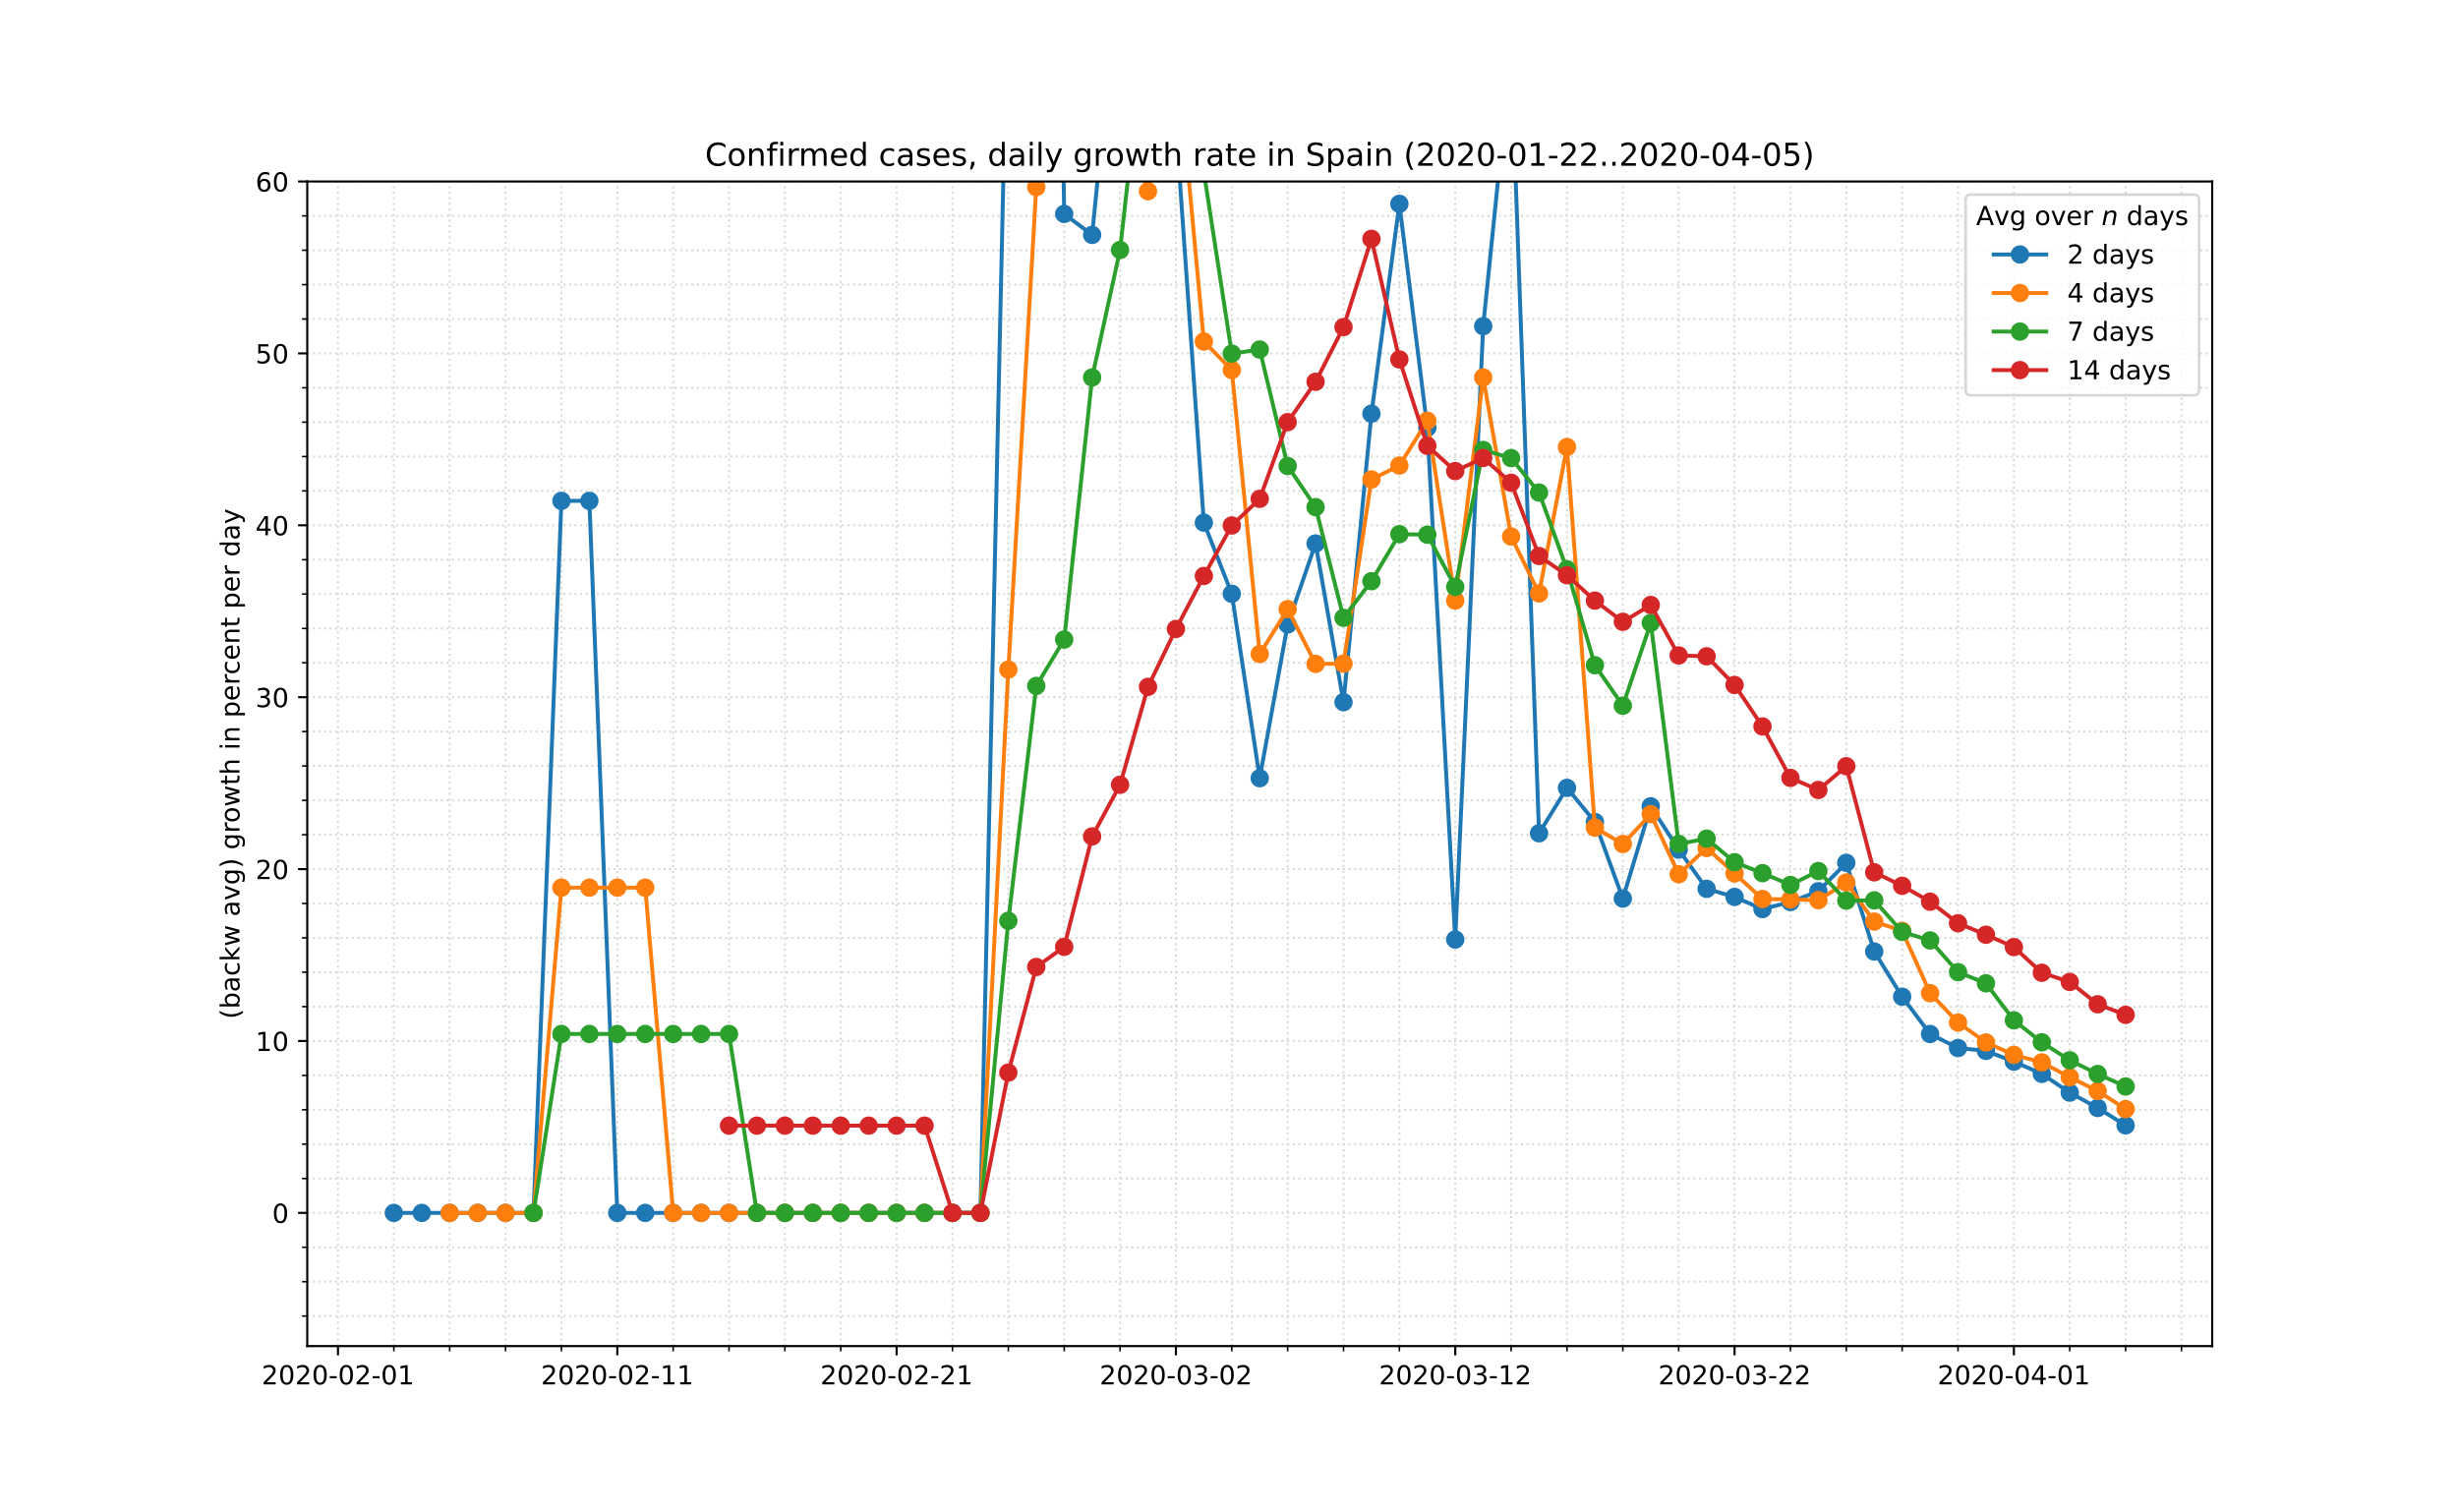 <?xml version="1.0" encoding="utf-8" standalone="no"?>
<!DOCTYPE svg PUBLIC "-//W3C//DTD SVG 1.1//EN"
  "http://www.w3.org/Graphics/SVG/1.1/DTD/svg11.dtd">
<!-- Created with matplotlib (https://matplotlib.org/) -->
<svg height="576pt" version="1.1" viewBox="0 0 936 576" width="936pt" xmlns="http://www.w3.org/2000/svg" xmlns:xlink="http://www.w3.org/1999/xlink">
 <defs>
  <style type="text/css">
*{stroke-linecap:butt;stroke-linejoin:round;}
  </style>
 </defs>
 <g id="figure_1">
  <g id="patch_1">
   <path d="M 0 576 
L 936 576 
L 936 0 
L 0 0 
z
" style="fill:#ffffff;"/>
  </g>
  <g id="axes_1">
   <g id="patch_2">
    <path d="M 117 512.64 
L 842.4 512.64 
L 842.4 69.12 
L 117 69.12 
z
" style="fill:#ffffff;"/>
   </g>
   <g id="matplotlib.axis_1">
    <g id="xtick_1">
     <g id="line2d_1">
      <path clip-path="url(#p3fa30a56a4)" d="M 128.7 512.64 
L 128.7 69.12 
" style="fill:none;stroke:#d8dcd6;stroke-dasharray:0.8,1.32;stroke-dashoffset:0;stroke-width:0.8;"/>
     </g>
     <g id="line2d_2">
      <defs>
       <path d="M 0 0 
L 0 3.5 
" id="m6735064966" style="stroke:#000000;stroke-width:0.8;"/>
      </defs>
      <g>
       <use style="stroke:#000000;stroke-width:0.8;" x="128.7" xlink:href="#m6735064966" y="512.64"/>
      </g>
     </g>
     <g id="text_1">
      <!-- 2020-02-01 -->
      <defs>
       <path d="M 19.188 8.297 
L 53.609 8.297 
L 53.609 0 
L 7.328 0 
L 7.328 8.297 
Q 12.938 14.109 22.625 23.891 
Q 32.328 33.688 34.812 36.531 
Q 39.547 41.844 41.422 45.531 
Q 43.312 49.219 43.312 52.781 
Q 43.312 58.594 39.234 62.25 
Q 35.156 65.922 28.609 65.922 
Q 23.969 65.922 18.812 64.312 
Q 13.672 62.703 7.812 59.422 
L 7.812 69.391 
Q 13.766 71.781 18.938 73 
Q 24.125 74.219 28.422 74.219 
Q 39.75 74.219 46.484 68.547 
Q 53.219 62.891 53.219 53.422 
Q 53.219 48.922 51.531 44.891 
Q 49.859 40.875 45.406 35.406 
Q 44.188 33.984 37.641 27.219 
Q 31.109 20.453 19.188 8.297 
z
" id="DejaVuSans-50"/>
       <path d="M 31.781 66.406 
Q 24.172 66.406 20.328 58.906 
Q 16.5 51.422 16.5 36.375 
Q 16.5 21.391 20.328 13.891 
Q 24.172 6.391 31.781 6.391 
Q 39.453 6.391 43.281 13.891 
Q 47.125 21.391 47.125 36.375 
Q 47.125 51.422 43.281 58.906 
Q 39.453 66.406 31.781 66.406 
z
M 31.781 74.219 
Q 44.047 74.219 50.516 64.516 
Q 56.984 54.828 56.984 36.375 
Q 56.984 17.969 50.516 8.266 
Q 44.047 -1.422 31.781 -1.422 
Q 19.531 -1.422 13.062 8.266 
Q 6.594 17.969 6.594 36.375 
Q 6.594 54.828 13.062 64.516 
Q 19.531 74.219 31.781 74.219 
z
" id="DejaVuSans-48"/>
       <path d="M 4.891 31.391 
L 31.203 31.391 
L 31.203 23.391 
L 4.891 23.391 
z
" id="DejaVuSans-45"/>
       <path d="M 12.406 8.297 
L 28.516 8.297 
L 28.516 63.922 
L 10.984 60.406 
L 10.984 69.391 
L 28.422 72.906 
L 38.281 72.906 
L 38.281 8.297 
L 54.391 8.297 
L 54.391 0 
L 12.406 0 
z
" id="DejaVuSans-49"/>
      </defs>
      <g transform="translate(99.642 527.238)scale(0.1 -0.1)">
       <use xlink:href="#DejaVuSans-50"/>
       <use x="63.623" xlink:href="#DejaVuSans-48"/>
       <use x="127.246" xlink:href="#DejaVuSans-50"/>
       <use x="190.869" xlink:href="#DejaVuSans-48"/>
       <use x="254.492" xlink:href="#DejaVuSans-45"/>
       <use x="290.576" xlink:href="#DejaVuSans-48"/>
       <use x="354.199" xlink:href="#DejaVuSans-50"/>
       <use x="417.822" xlink:href="#DejaVuSans-45"/>
       <use x="453.906" xlink:href="#DejaVuSans-48"/>
       <use x="517.529" xlink:href="#DejaVuSans-49"/>
      </g>
     </g>
    </g>
    <g id="xtick_2">
     <g id="line2d_3">
      <path clip-path="url(#p3fa30a56a4)" d="M 235.064 512.64 
L 235.064 69.12 
" style="fill:none;stroke:#d8dcd6;stroke-dasharray:0.8,1.32;stroke-dashoffset:0;stroke-width:0.8;"/>
     </g>
     <g id="line2d_4">
      <g>
       <use style="stroke:#000000;stroke-width:0.8;" x="235.064" xlink:href="#m6735064966" y="512.64"/>
      </g>
     </g>
     <g id="text_2">
      <!-- 2020-02-11 -->
      <g transform="translate(206.006 527.238)scale(0.1 -0.1)">
       <use xlink:href="#DejaVuSans-50"/>
       <use x="63.623" xlink:href="#DejaVuSans-48"/>
       <use x="127.246" xlink:href="#DejaVuSans-50"/>
       <use x="190.869" xlink:href="#DejaVuSans-48"/>
       <use x="254.492" xlink:href="#DejaVuSans-45"/>
       <use x="290.576" xlink:href="#DejaVuSans-48"/>
       <use x="354.199" xlink:href="#DejaVuSans-50"/>
       <use x="417.822" xlink:href="#DejaVuSans-45"/>
       <use x="453.906" xlink:href="#DejaVuSans-49"/>
       <use x="517.529" xlink:href="#DejaVuSans-49"/>
      </g>
     </g>
    </g>
    <g id="xtick_3">
     <g id="line2d_5">
      <path clip-path="url(#p3fa30a56a4)" d="M 341.427 512.64 
L 341.427 69.12 
" style="fill:none;stroke:#d8dcd6;stroke-dasharray:0.8,1.32;stroke-dashoffset:0;stroke-width:0.8;"/>
     </g>
     <g id="line2d_6">
      <g>
       <use style="stroke:#000000;stroke-width:0.8;" x="341.427" xlink:href="#m6735064966" y="512.64"/>
      </g>
     </g>
     <g id="text_3">
      <!-- 2020-02-21 -->
      <g transform="translate(312.369 527.238)scale(0.1 -0.1)">
       <use xlink:href="#DejaVuSans-50"/>
       <use x="63.623" xlink:href="#DejaVuSans-48"/>
       <use x="127.246" xlink:href="#DejaVuSans-50"/>
       <use x="190.869" xlink:href="#DejaVuSans-48"/>
       <use x="254.492" xlink:href="#DejaVuSans-45"/>
       <use x="290.576" xlink:href="#DejaVuSans-48"/>
       <use x="354.199" xlink:href="#DejaVuSans-50"/>
       <use x="417.822" xlink:href="#DejaVuSans-45"/>
       <use x="453.906" xlink:href="#DejaVuSans-50"/>
       <use x="517.529" xlink:href="#DejaVuSans-49"/>
      </g>
     </g>
    </g>
    <g id="xtick_4">
     <g id="line2d_7">
      <path clip-path="url(#p3fa30a56a4)" d="M 447.791 512.64 
L 447.791 69.12 
" style="fill:none;stroke:#d8dcd6;stroke-dasharray:0.8,1.32;stroke-dashoffset:0;stroke-width:0.8;"/>
     </g>
     <g id="line2d_8">
      <g>
       <use style="stroke:#000000;stroke-width:0.8;" x="447.791" xlink:href="#m6735064966" y="512.64"/>
      </g>
     </g>
     <g id="text_4">
      <!-- 2020-03-02 -->
      <defs>
       <path d="M 40.578 39.312 
Q 47.656 37.797 51.625 33 
Q 55.609 28.219 55.609 21.188 
Q 55.609 10.406 48.188 4.484 
Q 40.766 -1.422 27.094 -1.422 
Q 22.516 -1.422 17.656 -0.516 
Q 12.797 0.391 7.625 2.203 
L 7.625 11.719 
Q 11.719 9.328 16.594 8.109 
Q 21.484 6.891 26.812 6.891 
Q 36.078 6.891 40.938 10.547 
Q 45.797 14.203 45.797 21.188 
Q 45.797 27.641 41.281 31.266 
Q 36.766 34.906 28.719 34.906 
L 20.219 34.906 
L 20.219 43.016 
L 29.109 43.016 
Q 36.375 43.016 40.234 45.922 
Q 44.094 48.828 44.094 54.297 
Q 44.094 59.906 40.109 62.906 
Q 36.141 65.922 28.719 65.922 
Q 24.656 65.922 20.016 65.031 
Q 15.375 64.156 9.812 62.312 
L 9.812 71.094 
Q 15.438 72.656 20.344 73.438 
Q 25.25 74.219 29.594 74.219 
Q 40.828 74.219 47.359 69.109 
Q 53.906 64.016 53.906 55.328 
Q 53.906 49.266 50.438 45.094 
Q 46.969 40.922 40.578 39.312 
z
" id="DejaVuSans-51"/>
      </defs>
      <g transform="translate(418.733 527.238)scale(0.1 -0.1)">
       <use xlink:href="#DejaVuSans-50"/>
       <use x="63.623" xlink:href="#DejaVuSans-48"/>
       <use x="127.246" xlink:href="#DejaVuSans-50"/>
       <use x="190.869" xlink:href="#DejaVuSans-48"/>
       <use x="254.492" xlink:href="#DejaVuSans-45"/>
       <use x="290.576" xlink:href="#DejaVuSans-48"/>
       <use x="354.199" xlink:href="#DejaVuSans-51"/>
       <use x="417.822" xlink:href="#DejaVuSans-45"/>
       <use x="453.906" xlink:href="#DejaVuSans-48"/>
       <use x="517.529" xlink:href="#DejaVuSans-50"/>
      </g>
     </g>
    </g>
    <g id="xtick_5">
     <g id="line2d_9">
      <path clip-path="url(#p3fa30a56a4)" d="M 554.155 512.64 
L 554.155 69.12 
" style="fill:none;stroke:#d8dcd6;stroke-dasharray:0.8,1.32;stroke-dashoffset:0;stroke-width:0.8;"/>
     </g>
     <g id="line2d_10">
      <g>
       <use style="stroke:#000000;stroke-width:0.8;" x="554.155" xlink:href="#m6735064966" y="512.64"/>
      </g>
     </g>
     <g id="text_5">
      <!-- 2020-03-12 -->
      <g transform="translate(525.097 527.238)scale(0.1 -0.1)">
       <use xlink:href="#DejaVuSans-50"/>
       <use x="63.623" xlink:href="#DejaVuSans-48"/>
       <use x="127.246" xlink:href="#DejaVuSans-50"/>
       <use x="190.869" xlink:href="#DejaVuSans-48"/>
       <use x="254.492" xlink:href="#DejaVuSans-45"/>
       <use x="290.576" xlink:href="#DejaVuSans-48"/>
       <use x="354.199" xlink:href="#DejaVuSans-51"/>
       <use x="417.822" xlink:href="#DejaVuSans-45"/>
       <use x="453.906" xlink:href="#DejaVuSans-49"/>
       <use x="517.529" xlink:href="#DejaVuSans-50"/>
      </g>
     </g>
    </g>
    <g id="xtick_6">
     <g id="line2d_11">
      <path clip-path="url(#p3fa30a56a4)" d="M 660.518 512.64 
L 660.518 69.12 
" style="fill:none;stroke:#d8dcd6;stroke-dasharray:0.8,1.32;stroke-dashoffset:0;stroke-width:0.8;"/>
     </g>
     <g id="line2d_12">
      <g>
       <use style="stroke:#000000;stroke-width:0.8;" x="660.518" xlink:href="#m6735064966" y="512.64"/>
      </g>
     </g>
     <g id="text_6">
      <!-- 2020-03-22 -->
      <g transform="translate(631.46 527.238)scale(0.1 -0.1)">
       <use xlink:href="#DejaVuSans-50"/>
       <use x="63.623" xlink:href="#DejaVuSans-48"/>
       <use x="127.246" xlink:href="#DejaVuSans-50"/>
       <use x="190.869" xlink:href="#DejaVuSans-48"/>
       <use x="254.492" xlink:href="#DejaVuSans-45"/>
       <use x="290.576" xlink:href="#DejaVuSans-48"/>
       <use x="354.199" xlink:href="#DejaVuSans-51"/>
       <use x="417.822" xlink:href="#DejaVuSans-45"/>
       <use x="453.906" xlink:href="#DejaVuSans-50"/>
       <use x="517.529" xlink:href="#DejaVuSans-50"/>
      </g>
     </g>
    </g>
    <g id="xtick_7">
     <g id="line2d_13">
      <path clip-path="url(#p3fa30a56a4)" d="M 766.882 512.64 
L 766.882 69.12 
" style="fill:none;stroke:#d8dcd6;stroke-dasharray:0.8,1.32;stroke-dashoffset:0;stroke-width:0.8;"/>
     </g>
     <g id="line2d_14">
      <g>
       <use style="stroke:#000000;stroke-width:0.8;" x="766.882" xlink:href="#m6735064966" y="512.64"/>
      </g>
     </g>
     <g id="text_7">
      <!-- 2020-04-01 -->
      <defs>
       <path d="M 37.797 64.312 
L 12.891 25.391 
L 37.797 25.391 
z
M 35.203 72.906 
L 47.609 72.906 
L 47.609 25.391 
L 58.016 25.391 
L 58.016 17.188 
L 47.609 17.188 
L 47.609 0 
L 37.797 0 
L 37.797 17.188 
L 4.891 17.188 
L 4.891 26.703 
z
" id="DejaVuSans-52"/>
      </defs>
      <g transform="translate(737.824 527.238)scale(0.1 -0.1)">
       <use xlink:href="#DejaVuSans-50"/>
       <use x="63.623" xlink:href="#DejaVuSans-48"/>
       <use x="127.246" xlink:href="#DejaVuSans-50"/>
       <use x="190.869" xlink:href="#DejaVuSans-48"/>
       <use x="254.492" xlink:href="#DejaVuSans-45"/>
       <use x="290.576" xlink:href="#DejaVuSans-48"/>
       <use x="354.199" xlink:href="#DejaVuSans-52"/>
       <use x="417.822" xlink:href="#DejaVuSans-45"/>
       <use x="453.906" xlink:href="#DejaVuSans-48"/>
       <use x="517.529" xlink:href="#DejaVuSans-49"/>
      </g>
     </g>
    </g>
    <g id="xtick_8">
     <g id="line2d_15">
      <path clip-path="url(#p3fa30a56a4)" d="M 149.973 512.64 
L 149.973 69.12 
" style="fill:none;stroke:#d8dcd6;stroke-dasharray:0.8,1.32;stroke-dashoffset:0;stroke-width:0.8;"/>
     </g>
     <g id="line2d_16">
      <defs>
       <path d="M 0 0 
L 0 2 
" id="m386fade3aa" style="stroke:#000000;stroke-width:0.6;"/>
      </defs>
      <g>
       <use style="stroke:#000000;stroke-width:0.6;" x="149.973" xlink:href="#m386fade3aa" y="512.64"/>
      </g>
     </g>
    </g>
    <g id="xtick_9">
     <g id="line2d_17">
      <path clip-path="url(#p3fa30a56a4)" d="M 171.245 512.64 
L 171.245 69.12 
" style="fill:none;stroke:#d8dcd6;stroke-dasharray:0.8,1.32;stroke-dashoffset:0;stroke-width:0.8;"/>
     </g>
     <g id="line2d_18">
      <g>
       <use style="stroke:#000000;stroke-width:0.6;" x="171.245" xlink:href="#m386fade3aa" y="512.64"/>
      </g>
     </g>
    </g>
    <g id="xtick_10">
     <g id="line2d_19">
      <path clip-path="url(#p3fa30a56a4)" d="M 192.518 512.64 
L 192.518 69.12 
" style="fill:none;stroke:#d8dcd6;stroke-dasharray:0.8,1.32;stroke-dashoffset:0;stroke-width:0.8;"/>
     </g>
     <g id="line2d_20">
      <g>
       <use style="stroke:#000000;stroke-width:0.6;" x="192.518" xlink:href="#m386fade3aa" y="512.64"/>
      </g>
     </g>
    </g>
    <g id="xtick_11">
     <g id="line2d_21">
      <path clip-path="url(#p3fa30a56a4)" d="M 213.791 512.64 
L 213.791 69.12 
" style="fill:none;stroke:#d8dcd6;stroke-dasharray:0.8,1.32;stroke-dashoffset:0;stroke-width:0.8;"/>
     </g>
     <g id="line2d_22">
      <g>
       <use style="stroke:#000000;stroke-width:0.6;" x="213.791" xlink:href="#m386fade3aa" y="512.64"/>
      </g>
     </g>
    </g>
    <g id="xtick_12">
     <g id="line2d_23">
      <path clip-path="url(#p3fa30a56a4)" d="M 256.336 512.64 
L 256.336 69.12 
" style="fill:none;stroke:#d8dcd6;stroke-dasharray:0.8,1.32;stroke-dashoffset:0;stroke-width:0.8;"/>
     </g>
     <g id="line2d_24">
      <g>
       <use style="stroke:#000000;stroke-width:0.6;" x="256.336" xlink:href="#m386fade3aa" y="512.64"/>
      </g>
     </g>
    </g>
    <g id="xtick_13">
     <g id="line2d_25">
      <path clip-path="url(#p3fa30a56a4)" d="M 277.609 512.64 
L 277.609 69.12 
" style="fill:none;stroke:#d8dcd6;stroke-dasharray:0.8,1.32;stroke-dashoffset:0;stroke-width:0.8;"/>
     </g>
     <g id="line2d_26">
      <g>
       <use style="stroke:#000000;stroke-width:0.6;" x="277.609" xlink:href="#m386fade3aa" y="512.64"/>
      </g>
     </g>
    </g>
    <g id="xtick_14">
     <g id="line2d_27">
      <path clip-path="url(#p3fa30a56a4)" d="M 298.882 512.64 
L 298.882 69.12 
" style="fill:none;stroke:#d8dcd6;stroke-dasharray:0.8,1.32;stroke-dashoffset:0;stroke-width:0.8;"/>
     </g>
     <g id="line2d_28">
      <g>
       <use style="stroke:#000000;stroke-width:0.6;" x="298.882" xlink:href="#m386fade3aa" y="512.64"/>
      </g>
     </g>
    </g>
    <g id="xtick_15">
     <g id="line2d_29">
      <path clip-path="url(#p3fa30a56a4)" d="M 320.155 512.64 
L 320.155 69.12 
" style="fill:none;stroke:#d8dcd6;stroke-dasharray:0.8,1.32;stroke-dashoffset:0;stroke-width:0.8;"/>
     </g>
     <g id="line2d_30">
      <g>
       <use style="stroke:#000000;stroke-width:0.6;" x="320.155" xlink:href="#m386fade3aa" y="512.64"/>
      </g>
     </g>
    </g>
    <g id="xtick_16">
     <g id="line2d_31">
      <path clip-path="url(#p3fa30a56a4)" d="M 362.7 512.64 
L 362.7 69.12 
" style="fill:none;stroke:#d8dcd6;stroke-dasharray:0.8,1.32;stroke-dashoffset:0;stroke-width:0.8;"/>
     </g>
     <g id="line2d_32">
      <g>
       <use style="stroke:#000000;stroke-width:0.6;" x="362.7" xlink:href="#m386fade3aa" y="512.64"/>
      </g>
     </g>
    </g>
    <g id="xtick_17">
     <g id="line2d_33">
      <path clip-path="url(#p3fa30a56a4)" d="M 383.973 512.64 
L 383.973 69.12 
" style="fill:none;stroke:#d8dcd6;stroke-dasharray:0.8,1.32;stroke-dashoffset:0;stroke-width:0.8;"/>
     </g>
     <g id="line2d_34">
      <g>
       <use style="stroke:#000000;stroke-width:0.6;" x="383.973" xlink:href="#m386fade3aa" y="512.64"/>
      </g>
     </g>
    </g>
    <g id="xtick_18">
     <g id="line2d_35">
      <path clip-path="url(#p3fa30a56a4)" d="M 405.245 512.64 
L 405.245 69.12 
" style="fill:none;stroke:#d8dcd6;stroke-dasharray:0.8,1.32;stroke-dashoffset:0;stroke-width:0.8;"/>
     </g>
     <g id="line2d_36">
      <g>
       <use style="stroke:#000000;stroke-width:0.6;" x="405.245" xlink:href="#m386fade3aa" y="512.64"/>
      </g>
     </g>
    </g>
    <g id="xtick_19">
     <g id="line2d_37">
      <path clip-path="url(#p3fa30a56a4)" d="M 426.518 512.64 
L 426.518 69.12 
" style="fill:none;stroke:#d8dcd6;stroke-dasharray:0.8,1.32;stroke-dashoffset:0;stroke-width:0.8;"/>
     </g>
     <g id="line2d_38">
      <g>
       <use style="stroke:#000000;stroke-width:0.6;" x="426.518" xlink:href="#m386fade3aa" y="512.64"/>
      </g>
     </g>
    </g>
    <g id="xtick_20">
     <g id="line2d_39">
      <path clip-path="url(#p3fa30a56a4)" d="M 469.064 512.64 
L 469.064 69.12 
" style="fill:none;stroke:#d8dcd6;stroke-dasharray:0.8,1.32;stroke-dashoffset:0;stroke-width:0.8;"/>
     </g>
     <g id="line2d_40">
      <g>
       <use style="stroke:#000000;stroke-width:0.6;" x="469.064" xlink:href="#m386fade3aa" y="512.64"/>
      </g>
     </g>
    </g>
    <g id="xtick_21">
     <g id="line2d_41">
      <path clip-path="url(#p3fa30a56a4)" d="M 490.336 512.64 
L 490.336 69.12 
" style="fill:none;stroke:#d8dcd6;stroke-dasharray:0.8,1.32;stroke-dashoffset:0;stroke-width:0.8;"/>
     </g>
     <g id="line2d_42">
      <g>
       <use style="stroke:#000000;stroke-width:0.6;" x="490.336" xlink:href="#m386fade3aa" y="512.64"/>
      </g>
     </g>
    </g>
    <g id="xtick_22">
     <g id="line2d_43">
      <path clip-path="url(#p3fa30a56a4)" d="M 511.609 512.64 
L 511.609 69.12 
" style="fill:none;stroke:#d8dcd6;stroke-dasharray:0.8,1.32;stroke-dashoffset:0;stroke-width:0.8;"/>
     </g>
     <g id="line2d_44">
      <g>
       <use style="stroke:#000000;stroke-width:0.6;" x="511.609" xlink:href="#m386fade3aa" y="512.64"/>
      </g>
     </g>
    </g>
    <g id="xtick_23">
     <g id="line2d_45">
      <path clip-path="url(#p3fa30a56a4)" d="M 532.882 512.64 
L 532.882 69.12 
" style="fill:none;stroke:#d8dcd6;stroke-dasharray:0.8,1.32;stroke-dashoffset:0;stroke-width:0.8;"/>
     </g>
     <g id="line2d_46">
      <g>
       <use style="stroke:#000000;stroke-width:0.6;" x="532.882" xlink:href="#m386fade3aa" y="512.64"/>
      </g>
     </g>
    </g>
    <g id="xtick_24">
     <g id="line2d_47">
      <path clip-path="url(#p3fa30a56a4)" d="M 575.427 512.64 
L 575.427 69.12 
" style="fill:none;stroke:#d8dcd6;stroke-dasharray:0.8,1.32;stroke-dashoffset:0;stroke-width:0.8;"/>
     </g>
     <g id="line2d_48">
      <g>
       <use style="stroke:#000000;stroke-width:0.6;" x="575.427" xlink:href="#m386fade3aa" y="512.64"/>
      </g>
     </g>
    </g>
    <g id="xtick_25">
     <g id="line2d_49">
      <path clip-path="url(#p3fa30a56a4)" d="M 596.7 512.64 
L 596.7 69.12 
" style="fill:none;stroke:#d8dcd6;stroke-dasharray:0.8,1.32;stroke-dashoffset:0;stroke-width:0.8;"/>
     </g>
     <g id="line2d_50">
      <g>
       <use style="stroke:#000000;stroke-width:0.6;" x="596.7" xlink:href="#m386fade3aa" y="512.64"/>
      </g>
     </g>
    </g>
    <g id="xtick_26">
     <g id="line2d_51">
      <path clip-path="url(#p3fa30a56a4)" d="M 617.973 512.64 
L 617.973 69.12 
" style="fill:none;stroke:#d8dcd6;stroke-dasharray:0.8,1.32;stroke-dashoffset:0;stroke-width:0.8;"/>
     </g>
     <g id="line2d_52">
      <g>
       <use style="stroke:#000000;stroke-width:0.6;" x="617.973" xlink:href="#m386fade3aa" y="512.64"/>
      </g>
     </g>
    </g>
    <g id="xtick_27">
     <g id="line2d_53">
      <path clip-path="url(#p3fa30a56a4)" d="M 639.245 512.64 
L 639.245 69.12 
" style="fill:none;stroke:#d8dcd6;stroke-dasharray:0.8,1.32;stroke-dashoffset:0;stroke-width:0.8;"/>
     </g>
     <g id="line2d_54">
      <g>
       <use style="stroke:#000000;stroke-width:0.6;" x="639.245" xlink:href="#m386fade3aa" y="512.64"/>
      </g>
     </g>
    </g>
    <g id="xtick_28">
     <g id="line2d_55">
      <path clip-path="url(#p3fa30a56a4)" d="M 681.791 512.64 
L 681.791 69.12 
" style="fill:none;stroke:#d8dcd6;stroke-dasharray:0.8,1.32;stroke-dashoffset:0;stroke-width:0.8;"/>
     </g>
     <g id="line2d_56">
      <g>
       <use style="stroke:#000000;stroke-width:0.6;" x="681.791" xlink:href="#m386fade3aa" y="512.64"/>
      </g>
     </g>
    </g>
    <g id="xtick_29">
     <g id="line2d_57">
      <path clip-path="url(#p3fa30a56a4)" d="M 703.064 512.64 
L 703.064 69.12 
" style="fill:none;stroke:#d8dcd6;stroke-dasharray:0.8,1.32;stroke-dashoffset:0;stroke-width:0.8;"/>
     </g>
     <g id="line2d_58">
      <g>
       <use style="stroke:#000000;stroke-width:0.6;" x="703.064" xlink:href="#m386fade3aa" y="512.64"/>
      </g>
     </g>
    </g>
    <g id="xtick_30">
     <g id="line2d_59">
      <path clip-path="url(#p3fa30a56a4)" d="M 724.336 512.64 
L 724.336 69.12 
" style="fill:none;stroke:#d8dcd6;stroke-dasharray:0.8,1.32;stroke-dashoffset:0;stroke-width:0.8;"/>
     </g>
     <g id="line2d_60">
      <g>
       <use style="stroke:#000000;stroke-width:0.6;" x="724.336" xlink:href="#m386fade3aa" y="512.64"/>
      </g>
     </g>
    </g>
    <g id="xtick_31">
     <g id="line2d_61">
      <path clip-path="url(#p3fa30a56a4)" d="M 745.609 512.64 
L 745.609 69.12 
" style="fill:none;stroke:#d8dcd6;stroke-dasharray:0.8,1.32;stroke-dashoffset:0;stroke-width:0.8;"/>
     </g>
     <g id="line2d_62">
      <g>
       <use style="stroke:#000000;stroke-width:0.6;" x="745.609" xlink:href="#m386fade3aa" y="512.64"/>
      </g>
     </g>
    </g>
    <g id="xtick_32">
     <g id="line2d_63">
      <path clip-path="url(#p3fa30a56a4)" d="M 788.155 512.64 
L 788.155 69.12 
" style="fill:none;stroke:#d8dcd6;stroke-dasharray:0.8,1.32;stroke-dashoffset:0;stroke-width:0.8;"/>
     </g>
     <g id="line2d_64">
      <g>
       <use style="stroke:#000000;stroke-width:0.6;" x="788.155" xlink:href="#m386fade3aa" y="512.64"/>
      </g>
     </g>
    </g>
    <g id="xtick_33">
     <g id="line2d_65">
      <path clip-path="url(#p3fa30a56a4)" d="M 809.427 512.64 
L 809.427 69.12 
" style="fill:none;stroke:#d8dcd6;stroke-dasharray:0.8,1.32;stroke-dashoffset:0;stroke-width:0.8;"/>
     </g>
     <g id="line2d_66">
      <g>
       <use style="stroke:#000000;stroke-width:0.6;" x="809.427" xlink:href="#m386fade3aa" y="512.64"/>
      </g>
     </g>
    </g>
    <g id="xtick_34">
     <g id="line2d_67">
      <path clip-path="url(#p3fa30a56a4)" d="M 830.7 512.64 
L 830.7 69.12 
" style="fill:none;stroke:#d8dcd6;stroke-dasharray:0.8,1.32;stroke-dashoffset:0;stroke-width:0.8;"/>
     </g>
     <g id="line2d_68">
      <g>
       <use style="stroke:#000000;stroke-width:0.6;" x="830.7" xlink:href="#m386fade3aa" y="512.64"/>
      </g>
     </g>
    </g>
   </g>
   <g id="matplotlib.axis_2">
    <g id="ytick_1">
     <g id="line2d_69">
      <path clip-path="url(#p3fa30a56a4)" d="M 117 461.919 
L 842.4 461.919 
" style="fill:none;stroke:#d8dcd6;stroke-dasharray:0.8,1.32;stroke-dashoffset:0;stroke-width:0.8;"/>
     </g>
     <g id="line2d_70">
      <defs>
       <path d="M 0 0 
L -3.5 0 
" id="m26f2ff79f7" style="stroke:#000000;stroke-width:0.8;"/>
      </defs>
      <g>
       <use style="stroke:#000000;stroke-width:0.8;" x="117" xlink:href="#m26f2ff79f7" y="461.919"/>
      </g>
     </g>
     <g id="text_8">
      <!-- 0 -->
      <g transform="translate(103.638 465.719)scale(0.1 -0.1)">
       <use xlink:href="#DejaVuSans-48"/>
      </g>
     </g>
    </g>
    <g id="ytick_2">
     <g id="line2d_71">
      <path clip-path="url(#p3fa30a56a4)" d="M 117 396.453 
L 842.4 396.453 
" style="fill:none;stroke:#d8dcd6;stroke-dasharray:0.8,1.32;stroke-dashoffset:0;stroke-width:0.8;"/>
     </g>
     <g id="line2d_72">
      <g>
       <use style="stroke:#000000;stroke-width:0.8;" x="117" xlink:href="#m26f2ff79f7" y="396.453"/>
      </g>
     </g>
     <g id="text_9">
      <!-- 10 -->
      <g transform="translate(97.275 400.252)scale(0.1 -0.1)">
       <use xlink:href="#DejaVuSans-49"/>
       <use x="63.623" xlink:href="#DejaVuSans-48"/>
      </g>
     </g>
    </g>
    <g id="ytick_3">
     <g id="line2d_73">
      <path clip-path="url(#p3fa30a56a4)" d="M 117 330.986 
L 842.4 330.986 
" style="fill:none;stroke:#d8dcd6;stroke-dasharray:0.8,1.32;stroke-dashoffset:0;stroke-width:0.8;"/>
     </g>
     <g id="line2d_74">
      <g>
       <use style="stroke:#000000;stroke-width:0.8;" x="117" xlink:href="#m26f2ff79f7" y="330.986"/>
      </g>
     </g>
     <g id="text_10">
      <!-- 20 -->
      <g transform="translate(97.275 334.786)scale(0.1 -0.1)">
       <use xlink:href="#DejaVuSans-50"/>
       <use x="63.623" xlink:href="#DejaVuSans-48"/>
      </g>
     </g>
    </g>
    <g id="ytick_4">
     <g id="line2d_75">
      <path clip-path="url(#p3fa30a56a4)" d="M 117 265.52 
L 842.4 265.52 
" style="fill:none;stroke:#d8dcd6;stroke-dasharray:0.8,1.32;stroke-dashoffset:0;stroke-width:0.8;"/>
     </g>
     <g id="line2d_76">
      <g>
       <use style="stroke:#000000;stroke-width:0.8;" x="117" xlink:href="#m26f2ff79f7" y="265.52"/>
      </g>
     </g>
     <g id="text_11">
      <!-- 30 -->
      <g transform="translate(97.275 269.319)scale(0.1 -0.1)">
       <use xlink:href="#DejaVuSans-51"/>
       <use x="63.623" xlink:href="#DejaVuSans-48"/>
      </g>
     </g>
    </g>
    <g id="ytick_5">
     <g id="line2d_77">
      <path clip-path="url(#p3fa30a56a4)" d="M 117 200.053 
L 842.4 200.053 
" style="fill:none;stroke:#d8dcd6;stroke-dasharray:0.8,1.32;stroke-dashoffset:0;stroke-width:0.8;"/>
     </g>
     <g id="line2d_78">
      <g>
       <use style="stroke:#000000;stroke-width:0.8;" x="117" xlink:href="#m26f2ff79f7" y="200.053"/>
      </g>
     </g>
     <g id="text_12">
      <!-- 40 -->
      <g transform="translate(97.275 203.852)scale(0.1 -0.1)">
       <use xlink:href="#DejaVuSans-52"/>
       <use x="63.623" xlink:href="#DejaVuSans-48"/>
      </g>
     </g>
    </g>
    <g id="ytick_6">
     <g id="line2d_79">
      <path clip-path="url(#p3fa30a56a4)" d="M 117 134.587 
L 842.4 134.587 
" style="fill:none;stroke:#d8dcd6;stroke-dasharray:0.8,1.32;stroke-dashoffset:0;stroke-width:0.8;"/>
     </g>
     <g id="line2d_80">
      <g>
       <use style="stroke:#000000;stroke-width:0.8;" x="117" xlink:href="#m26f2ff79f7" y="134.587"/>
      </g>
     </g>
     <g id="text_13">
      <!-- 50 -->
      <defs>
       <path d="M 10.797 72.906 
L 49.516 72.906 
L 49.516 64.594 
L 19.828 64.594 
L 19.828 46.734 
Q 21.969 47.469 24.109 47.828 
Q 26.266 48.188 28.422 48.188 
Q 40.625 48.188 47.75 41.5 
Q 54.891 34.812 54.891 23.391 
Q 54.891 11.625 47.562 5.094 
Q 40.234 -1.422 26.906 -1.422 
Q 22.312 -1.422 17.547 -0.641 
Q 12.797 0.141 7.719 1.703 
L 7.719 11.625 
Q 12.109 9.234 16.797 8.062 
Q 21.484 6.891 26.703 6.891 
Q 35.156 6.891 40.078 11.328 
Q 45.016 15.766 45.016 23.391 
Q 45.016 31 40.078 35.438 
Q 35.156 39.891 26.703 39.891 
Q 22.75 39.891 18.812 39.016 
Q 14.891 38.141 10.797 36.281 
z
" id="DejaVuSans-53"/>
      </defs>
      <g transform="translate(97.275 138.386)scale(0.1 -0.1)">
       <use xlink:href="#DejaVuSans-53"/>
       <use x="63.623" xlink:href="#DejaVuSans-48"/>
      </g>
     </g>
    </g>
    <g id="ytick_7">
     <g id="line2d_81">
      <path clip-path="url(#p3fa30a56a4)" d="M 117 69.12 
L 842.4 69.12 
" style="fill:none;stroke:#d8dcd6;stroke-dasharray:0.8,1.32;stroke-dashoffset:0;stroke-width:0.8;"/>
     </g>
     <g id="line2d_82">
      <g>
       <use style="stroke:#000000;stroke-width:0.8;" x="117" xlink:href="#m26f2ff79f7" y="69.12"/>
      </g>
     </g>
     <g id="text_14">
      <!-- 60 -->
      <defs>
       <path d="M 33.016 40.375 
Q 26.375 40.375 22.484 35.828 
Q 18.609 31.297 18.609 23.391 
Q 18.609 15.531 22.484 10.953 
Q 26.375 6.391 33.016 6.391 
Q 39.656 6.391 43.531 10.953 
Q 47.406 15.531 47.406 23.391 
Q 47.406 31.297 43.531 35.828 
Q 39.656 40.375 33.016 40.375 
z
M 52.594 71.297 
L 52.594 62.312 
Q 48.875 64.062 45.094 64.984 
Q 41.312 65.922 37.594 65.922 
Q 27.828 65.922 22.672 59.328 
Q 17.531 52.734 16.797 39.406 
Q 19.672 43.656 24.016 45.922 
Q 28.375 48.188 33.594 48.188 
Q 44.578 48.188 50.953 41.516 
Q 57.328 34.859 57.328 23.391 
Q 57.328 12.156 50.688 5.359 
Q 44.047 -1.422 33.016 -1.422 
Q 20.359 -1.422 13.672 8.266 
Q 6.984 17.969 6.984 36.375 
Q 6.984 53.656 15.188 63.938 
Q 23.391 74.219 37.203 74.219 
Q 40.922 74.219 44.703 73.484 
Q 48.484 72.75 52.594 71.297 
z
" id="DejaVuSans-54"/>
      </defs>
      <g transform="translate(97.275 72.919)scale(0.1 -0.1)">
       <use xlink:href="#DejaVuSans-54"/>
       <use x="63.623" xlink:href="#DejaVuSans-48"/>
      </g>
     </g>
    </g>
    <g id="ytick_8">
     <g id="line2d_83">
      <path clip-path="url(#p3fa30a56a4)" d="M 117 501.199 
L 842.4 501.199 
" style="fill:none;stroke:#d8dcd6;stroke-dasharray:0.8,1.32;stroke-dashoffset:0;stroke-width:0.8;"/>
     </g>
     <g id="line2d_84">
      <defs>
       <path d="M 0 0 
L -2 0 
" id="m154b4d608b" style="stroke:#000000;stroke-width:0.6;"/>
      </defs>
      <g>
       <use style="stroke:#000000;stroke-width:0.6;" x="117" xlink:href="#m154b4d608b" y="501.199"/>
      </g>
     </g>
    </g>
    <g id="ytick_9">
     <g id="line2d_85">
      <path clip-path="url(#p3fa30a56a4)" d="M 117 488.106 
L 842.4 488.106 
" style="fill:none;stroke:#d8dcd6;stroke-dasharray:0.8,1.32;stroke-dashoffset:0;stroke-width:0.8;"/>
     </g>
     <g id="line2d_86">
      <g>
       <use style="stroke:#000000;stroke-width:0.6;" x="117" xlink:href="#m154b4d608b" y="488.106"/>
      </g>
     </g>
    </g>
    <g id="ytick_10">
     <g id="line2d_87">
      <path clip-path="url(#p3fa30a56a4)" d="M 117 475.013 
L 842.4 475.013 
" style="fill:none;stroke:#d8dcd6;stroke-dasharray:0.8,1.32;stroke-dashoffset:0;stroke-width:0.8;"/>
     </g>
     <g id="line2d_88">
      <g>
       <use style="stroke:#000000;stroke-width:0.6;" x="117" xlink:href="#m154b4d608b" y="475.013"/>
      </g>
     </g>
    </g>
    <g id="ytick_11">
     <g id="line2d_89">
      <path clip-path="url(#p3fa30a56a4)" d="M 117 448.826 
L 842.4 448.826 
" style="fill:none;stroke:#d8dcd6;stroke-dasharray:0.8,1.32;stroke-dashoffset:0;stroke-width:0.8;"/>
     </g>
     <g id="line2d_90">
      <g>
       <use style="stroke:#000000;stroke-width:0.6;" x="117" xlink:href="#m154b4d608b" y="448.826"/>
      </g>
     </g>
    </g>
    <g id="ytick_12">
     <g id="line2d_91">
      <path clip-path="url(#p3fa30a56a4)" d="M 117 435.733 
L 842.4 435.733 
" style="fill:none;stroke:#d8dcd6;stroke-dasharray:0.8,1.32;stroke-dashoffset:0;stroke-width:0.8;"/>
     </g>
     <g id="line2d_92">
      <g>
       <use style="stroke:#000000;stroke-width:0.6;" x="117" xlink:href="#m154b4d608b" y="435.733"/>
      </g>
     </g>
    </g>
    <g id="ytick_13">
     <g id="line2d_93">
      <path clip-path="url(#p3fa30a56a4)" d="M 117 422.64 
L 842.4 422.64 
" style="fill:none;stroke:#d8dcd6;stroke-dasharray:0.8,1.32;stroke-dashoffset:0;stroke-width:0.8;"/>
     </g>
     <g id="line2d_94">
      <g>
       <use style="stroke:#000000;stroke-width:0.6;" x="117" xlink:href="#m154b4d608b" y="422.64"/>
      </g>
     </g>
    </g>
    <g id="ytick_14">
     <g id="line2d_95">
      <path clip-path="url(#p3fa30a56a4)" d="M 117 409.546 
L 842.4 409.546 
" style="fill:none;stroke:#d8dcd6;stroke-dasharray:0.8,1.32;stroke-dashoffset:0;stroke-width:0.8;"/>
     </g>
     <g id="line2d_96">
      <g>
       <use style="stroke:#000000;stroke-width:0.6;" x="117" xlink:href="#m154b4d608b" y="409.546"/>
      </g>
     </g>
    </g>
    <g id="ytick_15">
     <g id="line2d_97">
      <path clip-path="url(#p3fa30a56a4)" d="M 117 383.36 
L 842.4 383.36 
" style="fill:none;stroke:#d8dcd6;stroke-dasharray:0.8,1.32;stroke-dashoffset:0;stroke-width:0.8;"/>
     </g>
     <g id="line2d_98">
      <g>
       <use style="stroke:#000000;stroke-width:0.6;" x="117" xlink:href="#m154b4d608b" y="383.36"/>
      </g>
     </g>
    </g>
    <g id="ytick_16">
     <g id="line2d_99">
      <path clip-path="url(#p3fa30a56a4)" d="M 117 370.266 
L 842.4 370.266 
" style="fill:none;stroke:#d8dcd6;stroke-dasharray:0.8,1.32;stroke-dashoffset:0;stroke-width:0.8;"/>
     </g>
     <g id="line2d_100">
      <g>
       <use style="stroke:#000000;stroke-width:0.6;" x="117" xlink:href="#m154b4d608b" y="370.266"/>
      </g>
     </g>
    </g>
    <g id="ytick_17">
     <g id="line2d_101">
      <path clip-path="url(#p3fa30a56a4)" d="M 117 357.173 
L 842.4 357.173 
" style="fill:none;stroke:#d8dcd6;stroke-dasharray:0.8,1.32;stroke-dashoffset:0;stroke-width:0.8;"/>
     </g>
     <g id="line2d_102">
      <g>
       <use style="stroke:#000000;stroke-width:0.6;" x="117" xlink:href="#m154b4d608b" y="357.173"/>
      </g>
     </g>
    </g>
    <g id="ytick_18">
     <g id="line2d_103">
      <path clip-path="url(#p3fa30a56a4)" d="M 117 344.08 
L 842.4 344.08 
" style="fill:none;stroke:#d8dcd6;stroke-dasharray:0.8,1.32;stroke-dashoffset:0;stroke-width:0.8;"/>
     </g>
     <g id="line2d_104">
      <g>
       <use style="stroke:#000000;stroke-width:0.6;" x="117" xlink:href="#m154b4d608b" y="344.08"/>
      </g>
     </g>
    </g>
    <g id="ytick_19">
     <g id="line2d_105">
      <path clip-path="url(#p3fa30a56a4)" d="M 117 317.893 
L 842.4 317.893 
" style="fill:none;stroke:#d8dcd6;stroke-dasharray:0.8,1.32;stroke-dashoffset:0;stroke-width:0.8;"/>
     </g>
     <g id="line2d_106">
      <g>
       <use style="stroke:#000000;stroke-width:0.6;" x="117" xlink:href="#m154b4d608b" y="317.893"/>
      </g>
     </g>
    </g>
    <g id="ytick_20">
     <g id="line2d_107">
      <path clip-path="url(#p3fa30a56a4)" d="M 117 304.8 
L 842.4 304.8 
" style="fill:none;stroke:#d8dcd6;stroke-dasharray:0.8,1.32;stroke-dashoffset:0;stroke-width:0.8;"/>
     </g>
     <g id="line2d_108">
      <g>
       <use style="stroke:#000000;stroke-width:0.6;" x="117" xlink:href="#m154b4d608b" y="304.8"/>
      </g>
     </g>
    </g>
    <g id="ytick_21">
     <g id="line2d_109">
      <path clip-path="url(#p3fa30a56a4)" d="M 117 291.706 
L 842.4 291.706 
" style="fill:none;stroke:#d8dcd6;stroke-dasharray:0.8,1.32;stroke-dashoffset:0;stroke-width:0.8;"/>
     </g>
     <g id="line2d_110">
      <g>
       <use style="stroke:#000000;stroke-width:0.6;" x="117" xlink:href="#m154b4d608b" y="291.706"/>
      </g>
     </g>
    </g>
    <g id="ytick_22">
     <g id="line2d_111">
      <path clip-path="url(#p3fa30a56a4)" d="M 117 278.613 
L 842.4 278.613 
" style="fill:none;stroke:#d8dcd6;stroke-dasharray:0.8,1.32;stroke-dashoffset:0;stroke-width:0.8;"/>
     </g>
     <g id="line2d_112">
      <g>
       <use style="stroke:#000000;stroke-width:0.6;" x="117" xlink:href="#m154b4d608b" y="278.613"/>
      </g>
     </g>
    </g>
    <g id="ytick_23">
     <g id="line2d_113">
      <path clip-path="url(#p3fa30a56a4)" d="M 117 252.426 
L 842.4 252.426 
" style="fill:none;stroke:#d8dcd6;stroke-dasharray:0.8,1.32;stroke-dashoffset:0;stroke-width:0.8;"/>
     </g>
     <g id="line2d_114">
      <g>
       <use style="stroke:#000000;stroke-width:0.6;" x="117" xlink:href="#m154b4d608b" y="252.426"/>
      </g>
     </g>
    </g>
    <g id="ytick_24">
     <g id="line2d_115">
      <path clip-path="url(#p3fa30a56a4)" d="M 117 239.333 
L 842.4 239.333 
" style="fill:none;stroke:#d8dcd6;stroke-dasharray:0.8,1.32;stroke-dashoffset:0;stroke-width:0.8;"/>
     </g>
     <g id="line2d_116">
      <g>
       <use style="stroke:#000000;stroke-width:0.6;" x="117" xlink:href="#m154b4d608b" y="239.333"/>
      </g>
     </g>
    </g>
    <g id="ytick_25">
     <g id="line2d_117">
      <path clip-path="url(#p3fa30a56a4)" d="M 117 226.24 
L 842.4 226.24 
" style="fill:none;stroke:#d8dcd6;stroke-dasharray:0.8,1.32;stroke-dashoffset:0;stroke-width:0.8;"/>
     </g>
     <g id="line2d_118">
      <g>
       <use style="stroke:#000000;stroke-width:0.6;" x="117" xlink:href="#m154b4d608b" y="226.24"/>
      </g>
     </g>
    </g>
    <g id="ytick_26">
     <g id="line2d_119">
      <path clip-path="url(#p3fa30a56a4)" d="M 117 213.146 
L 842.4 213.146 
" style="fill:none;stroke:#d8dcd6;stroke-dasharray:0.8,1.32;stroke-dashoffset:0;stroke-width:0.8;"/>
     </g>
     <g id="line2d_120">
      <g>
       <use style="stroke:#000000;stroke-width:0.6;" x="117" xlink:href="#m154b4d608b" y="213.146"/>
      </g>
     </g>
    </g>
    <g id="ytick_27">
     <g id="line2d_121">
      <path clip-path="url(#p3fa30a56a4)" d="M 117 186.96 
L 842.4 186.96 
" style="fill:none;stroke:#d8dcd6;stroke-dasharray:0.8,1.32;stroke-dashoffset:0;stroke-width:0.8;"/>
     </g>
     <g id="line2d_122">
      <g>
       <use style="stroke:#000000;stroke-width:0.6;" x="117" xlink:href="#m154b4d608b" y="186.96"/>
      </g>
     </g>
    </g>
    <g id="ytick_28">
     <g id="line2d_123">
      <path clip-path="url(#p3fa30a56a4)" d="M 117 173.867 
L 842.4 173.867 
" style="fill:none;stroke:#d8dcd6;stroke-dasharray:0.8,1.32;stroke-dashoffset:0;stroke-width:0.8;"/>
     </g>
     <g id="line2d_124">
      <g>
       <use style="stroke:#000000;stroke-width:0.6;" x="117" xlink:href="#m154b4d608b" y="173.867"/>
      </g>
     </g>
    </g>
    <g id="ytick_29">
     <g id="line2d_125">
      <path clip-path="url(#p3fa30a56a4)" d="M 117 160.773 
L 842.4 160.773 
" style="fill:none;stroke:#d8dcd6;stroke-dasharray:0.8,1.32;stroke-dashoffset:0;stroke-width:0.8;"/>
     </g>
     <g id="line2d_126">
      <g>
       <use style="stroke:#000000;stroke-width:0.6;" x="117" xlink:href="#m154b4d608b" y="160.773"/>
      </g>
     </g>
    </g>
    <g id="ytick_30">
     <g id="line2d_127">
      <path clip-path="url(#p3fa30a56a4)" d="M 117 147.68 
L 842.4 147.68 
" style="fill:none;stroke:#d8dcd6;stroke-dasharray:0.8,1.32;stroke-dashoffset:0;stroke-width:0.8;"/>
     </g>
     <g id="line2d_128">
      <g>
       <use style="stroke:#000000;stroke-width:0.6;" x="117" xlink:href="#m154b4d608b" y="147.68"/>
      </g>
     </g>
    </g>
    <g id="ytick_31">
     <g id="line2d_129">
      <path clip-path="url(#p3fa30a56a4)" d="M 117 121.493 
L 842.4 121.493 
" style="fill:none;stroke:#d8dcd6;stroke-dasharray:0.8,1.32;stroke-dashoffset:0;stroke-width:0.8;"/>
     </g>
     <g id="line2d_130">
      <g>
       <use style="stroke:#000000;stroke-width:0.6;" x="117" xlink:href="#m154b4d608b" y="121.493"/>
      </g>
     </g>
    </g>
    <g id="ytick_32">
     <g id="line2d_131">
      <path clip-path="url(#p3fa30a56a4)" d="M 117 108.4 
L 842.4 108.4 
" style="fill:none;stroke:#d8dcd6;stroke-dasharray:0.8,1.32;stroke-dashoffset:0;stroke-width:0.8;"/>
     </g>
     <g id="line2d_132">
      <g>
       <use style="stroke:#000000;stroke-width:0.6;" x="117" xlink:href="#m154b4d608b" y="108.4"/>
      </g>
     </g>
    </g>
    <g id="ytick_33">
     <g id="line2d_133">
      <path clip-path="url(#p3fa30a56a4)" d="M 117 95.307 
L 842.4 95.307 
" style="fill:none;stroke:#d8dcd6;stroke-dasharray:0.8,1.32;stroke-dashoffset:0;stroke-width:0.8;"/>
     </g>
     <g id="line2d_134">
      <g>
       <use style="stroke:#000000;stroke-width:0.6;" x="117" xlink:href="#m154b4d608b" y="95.307"/>
      </g>
     </g>
    </g>
    <g id="ytick_34">
     <g id="line2d_135">
      <path clip-path="url(#p3fa30a56a4)" d="M 117 82.213 
L 842.4 82.213 
" style="fill:none;stroke:#d8dcd6;stroke-dasharray:0.8,1.32;stroke-dashoffset:0;stroke-width:0.8;"/>
     </g>
     <g id="line2d_136">
      <g>
       <use style="stroke:#000000;stroke-width:0.6;" x="117" xlink:href="#m154b4d608b" y="82.213"/>
      </g>
     </g>
    </g>
    <g id="text_15">
     <!-- (backw avg) growth in percent per day -->
     <defs>
      <path d="M 31 75.875 
Q 24.469 64.656 21.281 53.656 
Q 18.109 42.672 18.109 31.391 
Q 18.109 20.125 21.312 9.062 
Q 24.516 -2 31 -13.188 
L 23.188 -13.188 
Q 15.875 -1.703 12.234 9.375 
Q 8.594 20.453 8.594 31.391 
Q 8.594 42.281 12.203 53.312 
Q 15.828 64.359 23.188 75.875 
z
" id="DejaVuSans-40"/>
      <path d="M 48.688 27.297 
Q 48.688 37.203 44.609 42.844 
Q 40.531 48.484 33.406 48.484 
Q 26.266 48.484 22.188 42.844 
Q 18.109 37.203 18.109 27.297 
Q 18.109 17.391 22.188 11.75 
Q 26.266 6.109 33.406 6.109 
Q 40.531 6.109 44.609 11.75 
Q 48.688 17.391 48.688 27.297 
z
M 18.109 46.391 
Q 20.953 51.266 25.266 53.625 
Q 29.594 56 35.594 56 
Q 45.562 56 51.781 48.094 
Q 58.016 40.188 58.016 27.297 
Q 58.016 14.406 51.781 6.484 
Q 45.562 -1.422 35.594 -1.422 
Q 29.594 -1.422 25.266 0.953 
Q 20.953 3.328 18.109 8.203 
L 18.109 0 
L 9.078 0 
L 9.078 75.984 
L 18.109 75.984 
z
" id="DejaVuSans-98"/>
      <path d="M 34.281 27.484 
Q 23.391 27.484 19.188 25 
Q 14.984 22.516 14.984 16.5 
Q 14.984 11.719 18.141 8.906 
Q 21.297 6.109 26.703 6.109 
Q 34.188 6.109 38.703 11.406 
Q 43.219 16.703 43.219 25.484 
L 43.219 27.484 
z
M 52.203 31.203 
L 52.203 0 
L 43.219 0 
L 43.219 8.297 
Q 40.141 3.328 35.547 0.953 
Q 30.953 -1.422 24.312 -1.422 
Q 15.922 -1.422 10.953 3.297 
Q 6 8.016 6 15.922 
Q 6 25.141 12.172 29.828 
Q 18.359 34.516 30.609 34.516 
L 43.219 34.516 
L 43.219 35.406 
Q 43.219 41.609 39.141 45 
Q 35.062 48.391 27.688 48.391 
Q 23 48.391 18.547 47.266 
Q 14.109 46.141 10.016 43.891 
L 10.016 52.203 
Q 14.938 54.109 19.578 55.047 
Q 24.219 56 28.609 56 
Q 40.484 56 46.344 49.844 
Q 52.203 43.703 52.203 31.203 
z
" id="DejaVuSans-97"/>
      <path d="M 48.781 52.594 
L 48.781 44.188 
Q 44.969 46.297 41.141 47.344 
Q 37.312 48.391 33.406 48.391 
Q 24.656 48.391 19.812 42.844 
Q 14.984 37.312 14.984 27.297 
Q 14.984 17.281 19.812 11.734 
Q 24.656 6.203 33.406 6.203 
Q 37.312 6.203 41.141 7.25 
Q 44.969 8.297 48.781 10.406 
L 48.781 2.094 
Q 45.016 0.344 40.984 -0.531 
Q 36.969 -1.422 32.422 -1.422 
Q 20.062 -1.422 12.781 6.344 
Q 5.516 14.109 5.516 27.297 
Q 5.516 40.672 12.859 48.328 
Q 20.219 56 33.016 56 
Q 37.156 56 41.109 55.141 
Q 45.062 54.297 48.781 52.594 
z
" id="DejaVuSans-99"/>
      <path d="M 9.078 75.984 
L 18.109 75.984 
L 18.109 31.109 
L 44.922 54.688 
L 56.391 54.688 
L 27.391 29.109 
L 57.625 0 
L 45.906 0 
L 18.109 26.703 
L 18.109 0 
L 9.078 0 
z
" id="DejaVuSans-107"/>
      <path d="M 4.203 54.688 
L 13.188 54.688 
L 24.422 12.016 
L 35.594 54.688 
L 46.188 54.688 
L 57.422 12.016 
L 68.609 54.688 
L 77.594 54.688 
L 63.281 0 
L 52.688 0 
L 40.922 44.828 
L 29.109 0 
L 18.5 0 
z
" id="DejaVuSans-119"/>
      <path id="DejaVuSans-32"/>
      <path d="M 2.984 54.688 
L 12.5 54.688 
L 29.594 8.797 
L 46.688 54.688 
L 56.203 54.688 
L 35.688 0 
L 23.484 0 
z
" id="DejaVuSans-118"/>
      <path d="M 45.406 27.984 
Q 45.406 37.75 41.375 43.109 
Q 37.359 48.484 30.078 48.484 
Q 22.859 48.484 18.828 43.109 
Q 14.797 37.75 14.797 27.984 
Q 14.797 18.266 18.828 12.891 
Q 22.859 7.516 30.078 7.516 
Q 37.359 7.516 41.375 12.891 
Q 45.406 18.266 45.406 27.984 
z
M 54.391 6.781 
Q 54.391 -7.172 48.188 -13.984 
Q 42 -20.797 29.203 -20.797 
Q 24.469 -20.797 20.266 -20.094 
Q 16.062 -19.391 12.109 -17.922 
L 12.109 -9.188 
Q 16.062 -11.328 19.922 -12.344 
Q 23.781 -13.375 27.781 -13.375 
Q 36.625 -13.375 41.016 -8.766 
Q 45.406 -4.156 45.406 5.172 
L 45.406 9.625 
Q 42.625 4.781 38.281 2.391 
Q 33.938 0 27.875 0 
Q 17.828 0 11.672 7.656 
Q 5.516 15.328 5.516 27.984 
Q 5.516 40.672 11.672 48.328 
Q 17.828 56 27.875 56 
Q 33.938 56 38.281 53.609 
Q 42.625 51.219 45.406 46.391 
L 45.406 54.688 
L 54.391 54.688 
z
" id="DejaVuSans-103"/>
      <path d="M 8.016 75.875 
L 15.828 75.875 
Q 23.141 64.359 26.781 53.312 
Q 30.422 42.281 30.422 31.391 
Q 30.422 20.453 26.781 9.375 
Q 23.141 -1.703 15.828 -13.188 
L 8.016 -13.188 
Q 14.5 -2 17.703 9.062 
Q 20.906 20.125 20.906 31.391 
Q 20.906 42.672 17.703 53.656 
Q 14.5 64.656 8.016 75.875 
z
" id="DejaVuSans-41"/>
      <path d="M 41.109 46.297 
Q 39.594 47.172 37.812 47.578 
Q 36.031 48 33.891 48 
Q 26.266 48 22.188 43.047 
Q 18.109 38.094 18.109 28.812 
L 18.109 0 
L 9.078 0 
L 9.078 54.688 
L 18.109 54.688 
L 18.109 46.188 
Q 20.953 51.172 25.484 53.578 
Q 30.031 56 36.531 56 
Q 37.453 56 38.578 55.875 
Q 39.703 55.766 41.062 55.516 
z
" id="DejaVuSans-114"/>
      <path d="M 30.609 48.391 
Q 23.391 48.391 19.188 42.75 
Q 14.984 37.109 14.984 27.297 
Q 14.984 17.484 19.156 11.844 
Q 23.344 6.203 30.609 6.203 
Q 37.797 6.203 41.984 11.859 
Q 46.188 17.531 46.188 27.297 
Q 46.188 37.016 41.984 42.703 
Q 37.797 48.391 30.609 48.391 
z
M 30.609 56 
Q 42.328 56 49.016 48.375 
Q 55.719 40.766 55.719 27.297 
Q 55.719 13.875 49.016 6.219 
Q 42.328 -1.422 30.609 -1.422 
Q 18.844 -1.422 12.172 6.219 
Q 5.516 13.875 5.516 27.297 
Q 5.516 40.766 12.172 48.375 
Q 18.844 56 30.609 56 
z
" id="DejaVuSans-111"/>
      <path d="M 18.312 70.219 
L 18.312 54.688 
L 36.812 54.688 
L 36.812 47.703 
L 18.312 47.703 
L 18.312 18.016 
Q 18.312 11.328 20.141 9.422 
Q 21.969 7.516 27.594 7.516 
L 36.812 7.516 
L 36.812 0 
L 27.594 0 
Q 17.188 0 13.234 3.875 
Q 9.281 7.766 9.281 18.016 
L 9.281 47.703 
L 2.688 47.703 
L 2.688 54.688 
L 9.281 54.688 
L 9.281 70.219 
z
" id="DejaVuSans-116"/>
      <path d="M 54.891 33.016 
L 54.891 0 
L 45.906 0 
L 45.906 32.719 
Q 45.906 40.484 42.875 44.328 
Q 39.844 48.188 33.797 48.188 
Q 26.516 48.188 22.312 43.547 
Q 18.109 38.922 18.109 30.906 
L 18.109 0 
L 9.078 0 
L 9.078 75.984 
L 18.109 75.984 
L 18.109 46.188 
Q 21.344 51.125 25.703 53.562 
Q 30.078 56 35.797 56 
Q 45.219 56 50.047 50.172 
Q 54.891 44.344 54.891 33.016 
z
" id="DejaVuSans-104"/>
      <path d="M 9.422 54.688 
L 18.406 54.688 
L 18.406 0 
L 9.422 0 
z
M 9.422 75.984 
L 18.406 75.984 
L 18.406 64.594 
L 9.422 64.594 
z
" id="DejaVuSans-105"/>
      <path d="M 54.891 33.016 
L 54.891 0 
L 45.906 0 
L 45.906 32.719 
Q 45.906 40.484 42.875 44.328 
Q 39.844 48.188 33.797 48.188 
Q 26.516 48.188 22.312 43.547 
Q 18.109 38.922 18.109 30.906 
L 18.109 0 
L 9.078 0 
L 9.078 54.688 
L 18.109 54.688 
L 18.109 46.188 
Q 21.344 51.125 25.703 53.562 
Q 30.078 56 35.797 56 
Q 45.219 56 50.047 50.172 
Q 54.891 44.344 54.891 33.016 
z
" id="DejaVuSans-110"/>
      <path d="M 18.109 8.203 
L 18.109 -20.797 
L 9.078 -20.797 
L 9.078 54.688 
L 18.109 54.688 
L 18.109 46.391 
Q 20.953 51.266 25.266 53.625 
Q 29.594 56 35.594 56 
Q 45.562 56 51.781 48.094 
Q 58.016 40.188 58.016 27.297 
Q 58.016 14.406 51.781 6.484 
Q 45.562 -1.422 35.594 -1.422 
Q 29.594 -1.422 25.266 0.953 
Q 20.953 3.328 18.109 8.203 
z
M 48.688 27.297 
Q 48.688 37.203 44.609 42.844 
Q 40.531 48.484 33.406 48.484 
Q 26.266 48.484 22.188 42.844 
Q 18.109 37.203 18.109 27.297 
Q 18.109 17.391 22.188 11.75 
Q 26.266 6.109 33.406 6.109 
Q 40.531 6.109 44.609 11.75 
Q 48.688 17.391 48.688 27.297 
z
" id="DejaVuSans-112"/>
      <path d="M 56.203 29.594 
L 56.203 25.203 
L 14.891 25.203 
Q 15.484 15.922 20.484 11.062 
Q 25.484 6.203 34.422 6.203 
Q 39.594 6.203 44.453 7.469 
Q 49.312 8.734 54.109 11.281 
L 54.109 2.781 
Q 49.266 0.734 44.188 -0.344 
Q 39.109 -1.422 33.891 -1.422 
Q 20.797 -1.422 13.156 6.188 
Q 5.516 13.812 5.516 26.812 
Q 5.516 40.234 12.766 48.109 
Q 20.016 56 32.328 56 
Q 43.359 56 49.781 48.891 
Q 56.203 41.797 56.203 29.594 
z
M 47.219 32.234 
Q 47.125 39.594 43.094 43.984 
Q 39.062 48.391 32.422 48.391 
Q 24.906 48.391 20.391 44.141 
Q 15.875 39.891 15.188 32.172 
z
" id="DejaVuSans-101"/>
      <path d="M 45.406 46.391 
L 45.406 75.984 
L 54.391 75.984 
L 54.391 0 
L 45.406 0 
L 45.406 8.203 
Q 42.578 3.328 38.25 0.953 
Q 33.938 -1.422 27.875 -1.422 
Q 17.969 -1.422 11.734 6.484 
Q 5.516 14.406 5.516 27.297 
Q 5.516 40.188 11.734 48.094 
Q 17.969 56 27.875 56 
Q 33.938 56 38.25 53.625 
Q 42.578 51.266 45.406 46.391 
z
M 14.797 27.297 
Q 14.797 17.391 18.875 11.75 
Q 22.953 6.109 30.078 6.109 
Q 37.203 6.109 41.297 11.75 
Q 45.406 17.391 45.406 27.297 
Q 45.406 37.203 41.297 42.844 
Q 37.203 48.484 30.078 48.484 
Q 22.953 48.484 18.875 42.844 
Q 14.797 37.203 14.797 27.297 
z
" id="DejaVuSans-100"/>
      <path d="M 32.172 -5.078 
Q 28.375 -14.844 24.75 -17.812 
Q 21.141 -20.797 15.094 -20.797 
L 7.906 -20.797 
L 7.906 -13.281 
L 13.188 -13.281 
Q 16.891 -13.281 18.938 -11.516 
Q 21 -9.766 23.484 -3.219 
L 25.094 0.875 
L 2.984 54.688 
L 12.5 54.688 
L 29.594 11.922 
L 46.688 54.688 
L 56.203 54.688 
z
" id="DejaVuSans-121"/>
     </defs>
     <g transform="translate(91.195 388.09)rotate(-90)scale(0.1 -0.1)">
      <use xlink:href="#DejaVuSans-40"/>
      <use x="39.014" xlink:href="#DejaVuSans-98"/>
      <use x="102.49" xlink:href="#DejaVuSans-97"/>
      <use x="163.77" xlink:href="#DejaVuSans-99"/>
      <use x="218.75" xlink:href="#DejaVuSans-107"/>
      <use x="276.66" xlink:href="#DejaVuSans-119"/>
      <use x="358.447" xlink:href="#DejaVuSans-32"/>
      <use x="390.234" xlink:href="#DejaVuSans-97"/>
      <use x="451.514" xlink:href="#DejaVuSans-118"/>
      <use x="510.693" xlink:href="#DejaVuSans-103"/>
      <use x="574.17" xlink:href="#DejaVuSans-41"/>
      <use x="613.184" xlink:href="#DejaVuSans-32"/>
      <use x="644.971" xlink:href="#DejaVuSans-103"/>
      <use x="708.447" xlink:href="#DejaVuSans-114"/>
      <use x="747.311" xlink:href="#DejaVuSans-111"/>
      <use x="808.492" xlink:href="#DejaVuSans-119"/>
      <use x="890.279" xlink:href="#DejaVuSans-116"/>
      <use x="929.488" xlink:href="#DejaVuSans-104"/>
      <use x="992.867" xlink:href="#DejaVuSans-32"/>
      <use x="1024.654" xlink:href="#DejaVuSans-105"/>
      <use x="1052.438" xlink:href="#DejaVuSans-110"/>
      <use x="1115.816" xlink:href="#DejaVuSans-32"/>
      <use x="1147.604" xlink:href="#DejaVuSans-112"/>
      <use x="1211.08" xlink:href="#DejaVuSans-101"/>
      <use x="1272.604" xlink:href="#DejaVuSans-114"/>
      <use x="1311.467" xlink:href="#DejaVuSans-99"/>
      <use x="1366.447" xlink:href="#DejaVuSans-101"/>
      <use x="1427.971" xlink:href="#DejaVuSans-110"/>
      <use x="1491.35" xlink:href="#DejaVuSans-116"/>
      <use x="1530.559" xlink:href="#DejaVuSans-32"/>
      <use x="1562.346" xlink:href="#DejaVuSans-112"/>
      <use x="1625.822" xlink:href="#DejaVuSans-101"/>
      <use x="1687.346" xlink:href="#DejaVuSans-114"/>
      <use x="1728.459" xlink:href="#DejaVuSans-32"/>
      <use x="1760.246" xlink:href="#DejaVuSans-100"/>
      <use x="1823.723" xlink:href="#DejaVuSans-97"/>
      <use x="1885.002" xlink:href="#DejaVuSans-121"/>
     </g>
    </g>
   </g>
   <g id="line2d_137">
    <path clip-path="url(#p3fa30a56a4)" d="M 149.973 461.919 
L 160.609 461.919 
L 171.245 461.919 
L 181.882 461.919 
L 192.518 461.919 
L 203.155 461.919 
L 213.791 190.748 
L 224.427 190.748 
L 235.064 461.919 
L 245.7 461.919 
L 256.336 461.919 
L 266.973 461.919 
L 277.609 461.919 
L 288.245 461.919 
L 298.882 461.919 
L 309.518 461.919 
L 320.155 461.919 
L 330.791 461.919 
L 341.427 461.919 
L 352.064 461.919 
L 362.7 461.919 
L 373.336 461.919 
L 383.61 -1 
M 403.862 -1 
L 405.245 81.468 
L 415.882 89.461 
L 424.892 -1 
M 428.89 -1 
L 437.155 55.905 
L 447.791 47.521 
L 458.427 199.052 
L 469.064 226.144 
L 479.7 296.371 
L 490.336 237.819 
L 500.973 206.976 
L 511.609 267.41 
L 522.245 157.55 
L 532.882 77.63 
L 543.518 162.908 
L 554.155 357.804 
L 564.791 124.219 
L 575.427 19.798 
L 586.064 317.345 
L 596.7 300.055 
L 607.336 313.041 
L 617.973 342.219 
L 628.609 307.066 
L 639.245 323.577 
L 649.882 338.504 
L 660.518 341.581 
L 671.155 346.212 
L 681.791 343.516 
L 692.427 339.423 
L 703.064 328.585 
L 713.7 362.368 
L 724.336 379.585 
L 734.973 393.786 
L 745.609 399.133 
L 756.245 400.215 
L 766.882 404.307 
L 777.518 408.976 
L 788.155 416.11 
L 798.791 421.946 
L 809.427 428.587 
" style="fill:none;stroke:#1f77b4;stroke-linecap:square;stroke-width:1.5;"/>
    <defs>
     <path d="M 0 3 
C 0.796 3 1.559 2.684 2.121 2.121 
C 2.684 1.559 3 0.796 3 0 
C 3 -0.796 2.684 -1.559 2.121 -2.121 
C 1.559 -2.684 0.796 -3 0 -3 
C -0.796 -3 -1.559 -2.684 -2.121 -2.121 
C -2.684 -1.559 -3 -0.796 -3 0 
C -3 0.796 -2.684 1.559 -2.121 2.121 
C -1.559 2.684 -0.796 3 0 3 
z
" id="m85ff33a6ee" style="stroke:#1f77b4;"/>
    </defs>
    <g clip-path="url(#p3fa30a56a4)">
     <use style="fill:#1f77b4;stroke:#1f77b4;" x="149.973" xlink:href="#m85ff33a6ee" y="461.919"/>
     <use style="fill:#1f77b4;stroke:#1f77b4;" x="160.609" xlink:href="#m85ff33a6ee" y="461.919"/>
     <use style="fill:#1f77b4;stroke:#1f77b4;" x="171.245" xlink:href="#m85ff33a6ee" y="461.919"/>
     <use style="fill:#1f77b4;stroke:#1f77b4;" x="181.882" xlink:href="#m85ff33a6ee" y="461.919"/>
     <use style="fill:#1f77b4;stroke:#1f77b4;" x="192.518" xlink:href="#m85ff33a6ee" y="461.919"/>
     <use style="fill:#1f77b4;stroke:#1f77b4;" x="203.155" xlink:href="#m85ff33a6ee" y="461.919"/>
     <use style="fill:#1f77b4;stroke:#1f77b4;" x="213.791" xlink:href="#m85ff33a6ee" y="190.748"/>
     <use style="fill:#1f77b4;stroke:#1f77b4;" x="224.427" xlink:href="#m85ff33a6ee" y="190.748"/>
     <use style="fill:#1f77b4;stroke:#1f77b4;" x="235.064" xlink:href="#m85ff33a6ee" y="461.919"/>
     <use style="fill:#1f77b4;stroke:#1f77b4;" x="245.7" xlink:href="#m85ff33a6ee" y="461.919"/>
     <use style="fill:#1f77b4;stroke:#1f77b4;" x="256.336" xlink:href="#m85ff33a6ee" y="461.919"/>
     <use style="fill:#1f77b4;stroke:#1f77b4;" x="266.973" xlink:href="#m85ff33a6ee" y="461.919"/>
     <use style="fill:#1f77b4;stroke:#1f77b4;" x="277.609" xlink:href="#m85ff33a6ee" y="461.919"/>
     <use style="fill:#1f77b4;stroke:#1f77b4;" x="288.245" xlink:href="#m85ff33a6ee" y="461.919"/>
     <use style="fill:#1f77b4;stroke:#1f77b4;" x="298.882" xlink:href="#m85ff33a6ee" y="461.919"/>
     <use style="fill:#1f77b4;stroke:#1f77b4;" x="309.518" xlink:href="#m85ff33a6ee" y="461.919"/>
     <use style="fill:#1f77b4;stroke:#1f77b4;" x="320.155" xlink:href="#m85ff33a6ee" y="461.919"/>
     <use style="fill:#1f77b4;stroke:#1f77b4;" x="330.791" xlink:href="#m85ff33a6ee" y="461.919"/>
     <use style="fill:#1f77b4;stroke:#1f77b4;" x="341.427" xlink:href="#m85ff33a6ee" y="461.919"/>
     <use style="fill:#1f77b4;stroke:#1f77b4;" x="352.064" xlink:href="#m85ff33a6ee" y="461.919"/>
     <use style="fill:#1f77b4;stroke:#1f77b4;" x="362.7" xlink:href="#m85ff33a6ee" y="461.919"/>
     <use style="fill:#1f77b4;stroke:#1f77b4;" x="373.336" xlink:href="#m85ff33a6ee" y="461.919"/>
     <use style="fill:#1f77b4;stroke:#1f77b4;" x="383.61" xlink:href="#m85ff33a6ee" y="-1"/>
     <use style="fill:#1f77b4;stroke:#1f77b4;" x="403.862" xlink:href="#m85ff33a6ee" y="-1"/>
     <use style="fill:#1f77b4;stroke:#1f77b4;" x="405.245" xlink:href="#m85ff33a6ee" y="81.468"/>
     <use style="fill:#1f77b4;stroke:#1f77b4;" x="415.882" xlink:href="#m85ff33a6ee" y="89.461"/>
     <use style="fill:#1f77b4;stroke:#1f77b4;" x="424.892" xlink:href="#m85ff33a6ee" y="-1"/>
     <use style="fill:#1f77b4;stroke:#1f77b4;" x="428.89" xlink:href="#m85ff33a6ee" y="-1"/>
     <use style="fill:#1f77b4;stroke:#1f77b4;" x="437.155" xlink:href="#m85ff33a6ee" y="55.905"/>
     <use style="fill:#1f77b4;stroke:#1f77b4;" x="447.791" xlink:href="#m85ff33a6ee" y="47.521"/>
     <use style="fill:#1f77b4;stroke:#1f77b4;" x="458.427" xlink:href="#m85ff33a6ee" y="199.052"/>
     <use style="fill:#1f77b4;stroke:#1f77b4;" x="469.064" xlink:href="#m85ff33a6ee" y="226.144"/>
     <use style="fill:#1f77b4;stroke:#1f77b4;" x="479.7" xlink:href="#m85ff33a6ee" y="296.371"/>
     <use style="fill:#1f77b4;stroke:#1f77b4;" x="490.336" xlink:href="#m85ff33a6ee" y="237.819"/>
     <use style="fill:#1f77b4;stroke:#1f77b4;" x="500.973" xlink:href="#m85ff33a6ee" y="206.976"/>
     <use style="fill:#1f77b4;stroke:#1f77b4;" x="511.609" xlink:href="#m85ff33a6ee" y="267.41"/>
     <use style="fill:#1f77b4;stroke:#1f77b4;" x="522.245" xlink:href="#m85ff33a6ee" y="157.55"/>
     <use style="fill:#1f77b4;stroke:#1f77b4;" x="532.882" xlink:href="#m85ff33a6ee" y="77.63"/>
     <use style="fill:#1f77b4;stroke:#1f77b4;" x="543.518" xlink:href="#m85ff33a6ee" y="162.908"/>
     <use style="fill:#1f77b4;stroke:#1f77b4;" x="554.155" xlink:href="#m85ff33a6ee" y="357.804"/>
     <use style="fill:#1f77b4;stroke:#1f77b4;" x="564.791" xlink:href="#m85ff33a6ee" y="124.219"/>
     <use style="fill:#1f77b4;stroke:#1f77b4;" x="575.427" xlink:href="#m85ff33a6ee" y="19.798"/>
     <use style="fill:#1f77b4;stroke:#1f77b4;" x="586.064" xlink:href="#m85ff33a6ee" y="317.345"/>
     <use style="fill:#1f77b4;stroke:#1f77b4;" x="596.7" xlink:href="#m85ff33a6ee" y="300.055"/>
     <use style="fill:#1f77b4;stroke:#1f77b4;" x="607.336" xlink:href="#m85ff33a6ee" y="313.041"/>
     <use style="fill:#1f77b4;stroke:#1f77b4;" x="617.973" xlink:href="#m85ff33a6ee" y="342.219"/>
     <use style="fill:#1f77b4;stroke:#1f77b4;" x="628.609" xlink:href="#m85ff33a6ee" y="307.066"/>
     <use style="fill:#1f77b4;stroke:#1f77b4;" x="639.245" xlink:href="#m85ff33a6ee" y="323.577"/>
     <use style="fill:#1f77b4;stroke:#1f77b4;" x="649.882" xlink:href="#m85ff33a6ee" y="338.504"/>
     <use style="fill:#1f77b4;stroke:#1f77b4;" x="660.518" xlink:href="#m85ff33a6ee" y="341.581"/>
     <use style="fill:#1f77b4;stroke:#1f77b4;" x="671.155" xlink:href="#m85ff33a6ee" y="346.212"/>
     <use style="fill:#1f77b4;stroke:#1f77b4;" x="681.791" xlink:href="#m85ff33a6ee" y="343.516"/>
     <use style="fill:#1f77b4;stroke:#1f77b4;" x="692.427" xlink:href="#m85ff33a6ee" y="339.423"/>
     <use style="fill:#1f77b4;stroke:#1f77b4;" x="703.064" xlink:href="#m85ff33a6ee" y="328.585"/>
     <use style="fill:#1f77b4;stroke:#1f77b4;" x="713.7" xlink:href="#m85ff33a6ee" y="362.368"/>
     <use style="fill:#1f77b4;stroke:#1f77b4;" x="724.336" xlink:href="#m85ff33a6ee" y="379.585"/>
     <use style="fill:#1f77b4;stroke:#1f77b4;" x="734.973" xlink:href="#m85ff33a6ee" y="393.786"/>
     <use style="fill:#1f77b4;stroke:#1f77b4;" x="745.609" xlink:href="#m85ff33a6ee" y="399.133"/>
     <use style="fill:#1f77b4;stroke:#1f77b4;" x="756.245" xlink:href="#m85ff33a6ee" y="400.215"/>
     <use style="fill:#1f77b4;stroke:#1f77b4;" x="766.882" xlink:href="#m85ff33a6ee" y="404.307"/>
     <use style="fill:#1f77b4;stroke:#1f77b4;" x="777.518" xlink:href="#m85ff33a6ee" y="408.976"/>
     <use style="fill:#1f77b4;stroke:#1f77b4;" x="788.155" xlink:href="#m85ff33a6ee" y="416.11"/>
     <use style="fill:#1f77b4;stroke:#1f77b4;" x="798.791" xlink:href="#m85ff33a6ee" y="421.946"/>
     <use style="fill:#1f77b4;stroke:#1f77b4;" x="809.427" xlink:href="#m85ff33a6ee" y="428.587"/>
    </g>
   </g>
   <g id="line2d_138">
    <path clip-path="url(#p3fa30a56a4)" d="M 171.245 461.919 
L 181.882 461.919 
L 192.518 461.919 
L 203.155 461.919 
L 213.791 338.052 
L 224.427 338.052 
L 235.064 338.052 
L 245.7 338.052 
L 256.336 461.919 
L 266.973 461.919 
L 277.609 461.919 
L 288.245 461.919 
L 298.882 461.919 
L 309.518 461.919 
L 320.155 461.919 
L 330.791 461.919 
L 341.427 461.919 
L 352.064 461.919 
L 362.7 461.919 
L 373.336 461.919 
L 383.973 254.997 
L 394.609 71.268 
L 405.245 33.195 
L 406.855 -1 
M 424.908 -1 
L 426.518 33.195 
L 437.155 72.818 
L 447.791 15.573 
L 458.427 130.072 
L 469.064 140.911 
L 479.7 249.075 
L 490.336 232.001 
L 500.973 252.829 
L 511.609 252.742 
L 522.245 182.59 
L 532.882 177.301 
L 543.518 160.233 
L 554.155 228.7 
L 564.791 143.756 
L 575.427 204.324 
L 586.064 226.002 
L 596.7 170.245 
L 607.336 315.196 
L 617.973 321.417 
L 628.609 310.059 
L 639.245 332.954 
L 649.882 322.941 
L 660.518 332.631 
L 671.155 342.368 
L 681.791 342.549 
L 692.427 342.825 
L 703.064 336.086 
L 713.7 350.981 
L 724.336 354.512 
L 734.973 378.244 
L 745.609 389.425 
L 756.245 397.008 
L 766.882 401.725 
L 777.518 404.609 
L 788.155 410.233 
L 798.791 415.491 
L 809.427 422.376 
" style="fill:none;stroke:#ff7f0e;stroke-linecap:square;stroke-width:1.5;"/>
    <defs>
     <path d="M 0 3 
C 0.796 3 1.559 2.684 2.121 2.121 
C 2.684 1.559 3 0.796 3 0 
C 3 -0.796 2.684 -1.559 2.121 -2.121 
C 1.559 -2.684 0.796 -3 0 -3 
C -0.796 -3 -1.559 -2.684 -2.121 -2.121 
C -2.684 -1.559 -3 -0.796 -3 0 
C -3 0.796 -2.684 1.559 -2.121 2.121 
C -1.559 2.684 -0.796 3 0 3 
z
" id="m76d6fd4546" style="stroke:#ff7f0e;"/>
    </defs>
    <g clip-path="url(#p3fa30a56a4)">
     <use style="fill:#ff7f0e;stroke:#ff7f0e;" x="171.245" xlink:href="#m76d6fd4546" y="461.919"/>
     <use style="fill:#ff7f0e;stroke:#ff7f0e;" x="181.882" xlink:href="#m76d6fd4546" y="461.919"/>
     <use style="fill:#ff7f0e;stroke:#ff7f0e;" x="192.518" xlink:href="#m76d6fd4546" y="461.919"/>
     <use style="fill:#ff7f0e;stroke:#ff7f0e;" x="203.155" xlink:href="#m76d6fd4546" y="461.919"/>
     <use style="fill:#ff7f0e;stroke:#ff7f0e;" x="213.791" xlink:href="#m76d6fd4546" y="338.052"/>
     <use style="fill:#ff7f0e;stroke:#ff7f0e;" x="224.427" xlink:href="#m76d6fd4546" y="338.052"/>
     <use style="fill:#ff7f0e;stroke:#ff7f0e;" x="235.064" xlink:href="#m76d6fd4546" y="338.052"/>
     <use style="fill:#ff7f0e;stroke:#ff7f0e;" x="245.7" xlink:href="#m76d6fd4546" y="338.052"/>
     <use style="fill:#ff7f0e;stroke:#ff7f0e;" x="256.336" xlink:href="#m76d6fd4546" y="461.919"/>
     <use style="fill:#ff7f0e;stroke:#ff7f0e;" x="266.973" xlink:href="#m76d6fd4546" y="461.919"/>
     <use style="fill:#ff7f0e;stroke:#ff7f0e;" x="277.609" xlink:href="#m76d6fd4546" y="461.919"/>
     <use style="fill:#ff7f0e;stroke:#ff7f0e;" x="288.245" xlink:href="#m76d6fd4546" y="461.919"/>
     <use style="fill:#ff7f0e;stroke:#ff7f0e;" x="298.882" xlink:href="#m76d6fd4546" y="461.919"/>
     <use style="fill:#ff7f0e;stroke:#ff7f0e;" x="309.518" xlink:href="#m76d6fd4546" y="461.919"/>
     <use style="fill:#ff7f0e;stroke:#ff7f0e;" x="320.155" xlink:href="#m76d6fd4546" y="461.919"/>
     <use style="fill:#ff7f0e;stroke:#ff7f0e;" x="330.791" xlink:href="#m76d6fd4546" y="461.919"/>
     <use style="fill:#ff7f0e;stroke:#ff7f0e;" x="341.427" xlink:href="#m76d6fd4546" y="461.919"/>
     <use style="fill:#ff7f0e;stroke:#ff7f0e;" x="352.064" xlink:href="#m76d6fd4546" y="461.919"/>
     <use style="fill:#ff7f0e;stroke:#ff7f0e;" x="362.7" xlink:href="#m76d6fd4546" y="461.919"/>
     <use style="fill:#ff7f0e;stroke:#ff7f0e;" x="373.336" xlink:href="#m76d6fd4546" y="461.919"/>
     <use style="fill:#ff7f0e;stroke:#ff7f0e;" x="383.973" xlink:href="#m76d6fd4546" y="254.997"/>
     <use style="fill:#ff7f0e;stroke:#ff7f0e;" x="394.609" xlink:href="#m76d6fd4546" y="71.268"/>
     <use style="fill:#ff7f0e;stroke:#ff7f0e;" x="405.245" xlink:href="#m76d6fd4546" y="33.195"/>
     <use style="fill:#ff7f0e;stroke:#ff7f0e;" x="406.855" xlink:href="#m76d6fd4546" y="-1"/>
     <use style="fill:#ff7f0e;stroke:#ff7f0e;" x="424.908" xlink:href="#m76d6fd4546" y="-1"/>
     <use style="fill:#ff7f0e;stroke:#ff7f0e;" x="426.518" xlink:href="#m76d6fd4546" y="33.195"/>
     <use style="fill:#ff7f0e;stroke:#ff7f0e;" x="437.155" xlink:href="#m76d6fd4546" y="72.818"/>
     <use style="fill:#ff7f0e;stroke:#ff7f0e;" x="447.791" xlink:href="#m76d6fd4546" y="15.573"/>
     <use style="fill:#ff7f0e;stroke:#ff7f0e;" x="458.427" xlink:href="#m76d6fd4546" y="130.072"/>
     <use style="fill:#ff7f0e;stroke:#ff7f0e;" x="469.064" xlink:href="#m76d6fd4546" y="140.911"/>
     <use style="fill:#ff7f0e;stroke:#ff7f0e;" x="479.7" xlink:href="#m76d6fd4546" y="249.075"/>
     <use style="fill:#ff7f0e;stroke:#ff7f0e;" x="490.336" xlink:href="#m76d6fd4546" y="232.001"/>
     <use style="fill:#ff7f0e;stroke:#ff7f0e;" x="500.973" xlink:href="#m76d6fd4546" y="252.829"/>
     <use style="fill:#ff7f0e;stroke:#ff7f0e;" x="511.609" xlink:href="#m76d6fd4546" y="252.742"/>
     <use style="fill:#ff7f0e;stroke:#ff7f0e;" x="522.245" xlink:href="#m76d6fd4546" y="182.59"/>
     <use style="fill:#ff7f0e;stroke:#ff7f0e;" x="532.882" xlink:href="#m76d6fd4546" y="177.301"/>
     <use style="fill:#ff7f0e;stroke:#ff7f0e;" x="543.518" xlink:href="#m76d6fd4546" y="160.233"/>
     <use style="fill:#ff7f0e;stroke:#ff7f0e;" x="554.155" xlink:href="#m76d6fd4546" y="228.7"/>
     <use style="fill:#ff7f0e;stroke:#ff7f0e;" x="564.791" xlink:href="#m76d6fd4546" y="143.756"/>
     <use style="fill:#ff7f0e;stroke:#ff7f0e;" x="575.427" xlink:href="#m76d6fd4546" y="204.324"/>
     <use style="fill:#ff7f0e;stroke:#ff7f0e;" x="586.064" xlink:href="#m76d6fd4546" y="226.002"/>
     <use style="fill:#ff7f0e;stroke:#ff7f0e;" x="596.7" xlink:href="#m76d6fd4546" y="170.245"/>
     <use style="fill:#ff7f0e;stroke:#ff7f0e;" x="607.336" xlink:href="#m76d6fd4546" y="315.196"/>
     <use style="fill:#ff7f0e;stroke:#ff7f0e;" x="617.973" xlink:href="#m76d6fd4546" y="321.417"/>
     <use style="fill:#ff7f0e;stroke:#ff7f0e;" x="628.609" xlink:href="#m76d6fd4546" y="310.059"/>
     <use style="fill:#ff7f0e;stroke:#ff7f0e;" x="639.245" xlink:href="#m76d6fd4546" y="332.954"/>
     <use style="fill:#ff7f0e;stroke:#ff7f0e;" x="649.882" xlink:href="#m76d6fd4546" y="322.941"/>
     <use style="fill:#ff7f0e;stroke:#ff7f0e;" x="660.518" xlink:href="#m76d6fd4546" y="332.631"/>
     <use style="fill:#ff7f0e;stroke:#ff7f0e;" x="671.155" xlink:href="#m76d6fd4546" y="342.368"/>
     <use style="fill:#ff7f0e;stroke:#ff7f0e;" x="681.791" xlink:href="#m76d6fd4546" y="342.549"/>
     <use style="fill:#ff7f0e;stroke:#ff7f0e;" x="692.427" xlink:href="#m76d6fd4546" y="342.825"/>
     <use style="fill:#ff7f0e;stroke:#ff7f0e;" x="703.064" xlink:href="#m76d6fd4546" y="336.086"/>
     <use style="fill:#ff7f0e;stroke:#ff7f0e;" x="713.7" xlink:href="#m76d6fd4546" y="350.981"/>
     <use style="fill:#ff7f0e;stroke:#ff7f0e;" x="724.336" xlink:href="#m76d6fd4546" y="354.512"/>
     <use style="fill:#ff7f0e;stroke:#ff7f0e;" x="734.973" xlink:href="#m76d6fd4546" y="378.244"/>
     <use style="fill:#ff7f0e;stroke:#ff7f0e;" x="745.609" xlink:href="#m76d6fd4546" y="389.425"/>
     <use style="fill:#ff7f0e;stroke:#ff7f0e;" x="756.245" xlink:href="#m76d6fd4546" y="397.008"/>
     <use style="fill:#ff7f0e;stroke:#ff7f0e;" x="766.882" xlink:href="#m76d6fd4546" y="401.725"/>
     <use style="fill:#ff7f0e;stroke:#ff7f0e;" x="777.518" xlink:href="#m76d6fd4546" y="404.609"/>
     <use style="fill:#ff7f0e;stroke:#ff7f0e;" x="788.155" xlink:href="#m76d6fd4546" y="410.233"/>
     <use style="fill:#ff7f0e;stroke:#ff7f0e;" x="798.791" xlink:href="#m76d6fd4546" y="415.491"/>
     <use style="fill:#ff7f0e;stroke:#ff7f0e;" x="809.427" xlink:href="#m76d6fd4546" y="422.376"/>
    </g>
   </g>
   <g id="line2d_139">
    <path clip-path="url(#p3fa30a56a4)" d="M 203.155 461.919 
L 213.791 393.776 
L 224.427 393.776 
L 235.064 393.776 
L 245.7 393.776 
L 256.336 393.776 
L 266.973 393.776 
L 277.609 393.776 
L 288.245 461.919 
L 298.882 461.919 
L 309.518 461.919 
L 320.155 461.919 
L 330.791 461.919 
L 341.427 461.919 
L 352.064 461.919 
L 362.7 461.919 
L 373.336 461.919 
L 383.973 350.672 
L 394.609 261.223 
L 405.245 243.557 
L 415.882 143.756 
L 426.518 95.202 
L 437.155 -0.053 
L 437.327 -1 
M 452.72 -1 
L 458.427 65.498 
L 469.064 134.661 
L 479.7 133.109 
L 490.336 177.465 
L 500.973 193.135 
L 511.609 235.283 
L 522.245 221.351 
L 532.882 203.427 
L 543.518 203.63 
L 554.155 223.515 
L 564.791 171.361 
L 575.427 174.467 
L 586.064 187.587 
L 596.7 216.788 
L 607.336 253.342 
L 617.973 268.772 
L 628.609 237.229 
L 639.245 321.391 
L 649.882 319.389 
L 660.518 328.357 
L 671.155 332.533 
L 681.791 337.016 
L 692.427 331.725 
L 703.064 342.994 
L 713.7 342.891 
L 724.336 354.89 
L 734.973 358.154 
L 745.609 370.222 
L 756.245 374.482 
L 766.882 388.584 
L 777.518 396.95 
L 788.155 403.798 
L 798.791 409.019 
L 809.427 413.777 
" style="fill:none;stroke:#2ca02c;stroke-linecap:square;stroke-width:1.5;"/>
    <defs>
     <path d="M 0 3 
C 0.796 3 1.559 2.684 2.121 2.121 
C 2.684 1.559 3 0.796 3 0 
C 3 -0.796 2.684 -1.559 2.121 -2.121 
C 1.559 -2.684 0.796 -3 0 -3 
C -0.796 -3 -1.559 -2.684 -2.121 -2.121 
C -2.684 -1.559 -3 -0.796 -3 0 
C -3 0.796 -2.684 1.559 -2.121 2.121 
C -1.559 2.684 -0.796 3 0 3 
z
" id="md502c477e4" style="stroke:#2ca02c;"/>
    </defs>
    <g clip-path="url(#p3fa30a56a4)">
     <use style="fill:#2ca02c;stroke:#2ca02c;" x="203.155" xlink:href="#md502c477e4" y="461.919"/>
     <use style="fill:#2ca02c;stroke:#2ca02c;" x="213.791" xlink:href="#md502c477e4" y="393.776"/>
     <use style="fill:#2ca02c;stroke:#2ca02c;" x="224.427" xlink:href="#md502c477e4" y="393.776"/>
     <use style="fill:#2ca02c;stroke:#2ca02c;" x="235.064" xlink:href="#md502c477e4" y="393.776"/>
     <use style="fill:#2ca02c;stroke:#2ca02c;" x="245.7" xlink:href="#md502c477e4" y="393.776"/>
     <use style="fill:#2ca02c;stroke:#2ca02c;" x="256.336" xlink:href="#md502c477e4" y="393.776"/>
     <use style="fill:#2ca02c;stroke:#2ca02c;" x="266.973" xlink:href="#md502c477e4" y="393.776"/>
     <use style="fill:#2ca02c;stroke:#2ca02c;" x="277.609" xlink:href="#md502c477e4" y="393.776"/>
     <use style="fill:#2ca02c;stroke:#2ca02c;" x="288.245" xlink:href="#md502c477e4" y="461.919"/>
     <use style="fill:#2ca02c;stroke:#2ca02c;" x="298.882" xlink:href="#md502c477e4" y="461.919"/>
     <use style="fill:#2ca02c;stroke:#2ca02c;" x="309.518" xlink:href="#md502c477e4" y="461.919"/>
     <use style="fill:#2ca02c;stroke:#2ca02c;" x="320.155" xlink:href="#md502c477e4" y="461.919"/>
     <use style="fill:#2ca02c;stroke:#2ca02c;" x="330.791" xlink:href="#md502c477e4" y="461.919"/>
     <use style="fill:#2ca02c;stroke:#2ca02c;" x="341.427" xlink:href="#md502c477e4" y="461.919"/>
     <use style="fill:#2ca02c;stroke:#2ca02c;" x="352.064" xlink:href="#md502c477e4" y="461.919"/>
     <use style="fill:#2ca02c;stroke:#2ca02c;" x="362.7" xlink:href="#md502c477e4" y="461.919"/>
     <use style="fill:#2ca02c;stroke:#2ca02c;" x="373.336" xlink:href="#md502c477e4" y="461.919"/>
     <use style="fill:#2ca02c;stroke:#2ca02c;" x="383.973" xlink:href="#md502c477e4" y="350.672"/>
     <use style="fill:#2ca02c;stroke:#2ca02c;" x="394.609" xlink:href="#md502c477e4" y="261.223"/>
     <use style="fill:#2ca02c;stroke:#2ca02c;" x="405.245" xlink:href="#md502c477e4" y="243.557"/>
     <use style="fill:#2ca02c;stroke:#2ca02c;" x="415.882" xlink:href="#md502c477e4" y="143.756"/>
     <use style="fill:#2ca02c;stroke:#2ca02c;" x="426.518" xlink:href="#md502c477e4" y="95.202"/>
     <use style="fill:#2ca02c;stroke:#2ca02c;" x="437.155" xlink:href="#md502c477e4" y="-0.053"/>
     <use style="fill:#2ca02c;stroke:#2ca02c;" x="437.327" xlink:href="#md502c477e4" y="-1"/>
     <use style="fill:#2ca02c;stroke:#2ca02c;" x="452.72" xlink:href="#md502c477e4" y="-1"/>
     <use style="fill:#2ca02c;stroke:#2ca02c;" x="458.427" xlink:href="#md502c477e4" y="65.498"/>
     <use style="fill:#2ca02c;stroke:#2ca02c;" x="469.064" xlink:href="#md502c477e4" y="134.661"/>
     <use style="fill:#2ca02c;stroke:#2ca02c;" x="479.7" xlink:href="#md502c477e4" y="133.109"/>
     <use style="fill:#2ca02c;stroke:#2ca02c;" x="490.336" xlink:href="#md502c477e4" y="177.465"/>
     <use style="fill:#2ca02c;stroke:#2ca02c;" x="500.973" xlink:href="#md502c477e4" y="193.135"/>
     <use style="fill:#2ca02c;stroke:#2ca02c;" x="511.609" xlink:href="#md502c477e4" y="235.283"/>
     <use style="fill:#2ca02c;stroke:#2ca02c;" x="522.245" xlink:href="#md502c477e4" y="221.351"/>
     <use style="fill:#2ca02c;stroke:#2ca02c;" x="532.882" xlink:href="#md502c477e4" y="203.427"/>
     <use style="fill:#2ca02c;stroke:#2ca02c;" x="543.518" xlink:href="#md502c477e4" y="203.63"/>
     <use style="fill:#2ca02c;stroke:#2ca02c;" x="554.155" xlink:href="#md502c477e4" y="223.515"/>
     <use style="fill:#2ca02c;stroke:#2ca02c;" x="564.791" xlink:href="#md502c477e4" y="171.361"/>
     <use style="fill:#2ca02c;stroke:#2ca02c;" x="575.427" xlink:href="#md502c477e4" y="174.467"/>
     <use style="fill:#2ca02c;stroke:#2ca02c;" x="586.064" xlink:href="#md502c477e4" y="187.587"/>
     <use style="fill:#2ca02c;stroke:#2ca02c;" x="596.7" xlink:href="#md502c477e4" y="216.788"/>
     <use style="fill:#2ca02c;stroke:#2ca02c;" x="607.336" xlink:href="#md502c477e4" y="253.342"/>
     <use style="fill:#2ca02c;stroke:#2ca02c;" x="617.973" xlink:href="#md502c477e4" y="268.772"/>
     <use style="fill:#2ca02c;stroke:#2ca02c;" x="628.609" xlink:href="#md502c477e4" y="237.229"/>
     <use style="fill:#2ca02c;stroke:#2ca02c;" x="639.245" xlink:href="#md502c477e4" y="321.391"/>
     <use style="fill:#2ca02c;stroke:#2ca02c;" x="649.882" xlink:href="#md502c477e4" y="319.389"/>
     <use style="fill:#2ca02c;stroke:#2ca02c;" x="660.518" xlink:href="#md502c477e4" y="328.357"/>
     <use style="fill:#2ca02c;stroke:#2ca02c;" x="671.155" xlink:href="#md502c477e4" y="332.533"/>
     <use style="fill:#2ca02c;stroke:#2ca02c;" x="681.791" xlink:href="#md502c477e4" y="337.016"/>
     <use style="fill:#2ca02c;stroke:#2ca02c;" x="692.427" xlink:href="#md502c477e4" y="331.725"/>
     <use style="fill:#2ca02c;stroke:#2ca02c;" x="703.064" xlink:href="#md502c477e4" y="342.994"/>
     <use style="fill:#2ca02c;stroke:#2ca02c;" x="713.7" xlink:href="#md502c477e4" y="342.891"/>
     <use style="fill:#2ca02c;stroke:#2ca02c;" x="724.336" xlink:href="#md502c477e4" y="354.89"/>
     <use style="fill:#2ca02c;stroke:#2ca02c;" x="734.973" xlink:href="#md502c477e4" y="358.154"/>
     <use style="fill:#2ca02c;stroke:#2ca02c;" x="745.609" xlink:href="#md502c477e4" y="370.222"/>
     <use style="fill:#2ca02c;stroke:#2ca02c;" x="756.245" xlink:href="#md502c477e4" y="374.482"/>
     <use style="fill:#2ca02c;stroke:#2ca02c;" x="766.882" xlink:href="#md502c477e4" y="388.584"/>
     <use style="fill:#2ca02c;stroke:#2ca02c;" x="777.518" xlink:href="#md502c477e4" y="396.95"/>
     <use style="fill:#2ca02c;stroke:#2ca02c;" x="788.155" xlink:href="#md502c477e4" y="403.798"/>
     <use style="fill:#2ca02c;stroke:#2ca02c;" x="798.791" xlink:href="#md502c477e4" y="409.019"/>
     <use style="fill:#2ca02c;stroke:#2ca02c;" x="809.427" xlink:href="#md502c477e4" y="413.777"/>
    </g>
   </g>
   <g id="line2d_140">
    <path clip-path="url(#p3fa30a56a4)" d="M 277.609 428.691 
L 288.245 428.691 
L 298.882 428.691 
L 309.518 428.691 
L 320.155 428.691 
L 330.791 428.691 
L 341.427 428.691 
L 352.064 428.691 
L 362.7 461.919 
L 373.336 461.919 
L 383.973 408.477 
L 394.609 368.269 
L 405.245 360.581 
L 415.882 318.539 
L 426.518 298.866 
L 437.155 261.585 
L 447.791 239.523 
L 458.427 219.344 
L 469.064 200.124 
L 479.7 189.977 
L 490.336 160.759 
L 500.973 145.402 
L 511.609 124.569 
L 522.245 90.96 
L 532.882 136.887 
L 543.518 169.773 
L 554.155 179.401 
L 564.791 174.418 
L 575.427 183.848 
L 586.064 211.749 
L 596.7 219.073 
L 607.336 228.735 
L 617.973 236.804 
L 628.609 230.398 
L 639.245 249.615 
L 649.882 249.952 
L 660.518 260.861 
L 671.155 276.652 
L 681.791 296.245 
L 692.427 300.855 
L 703.064 291.805 
L 713.7 332.215 
L 724.336 337.342 
L 734.973 343.399 
L 745.609 351.61 
L 756.245 355.98 
L 766.882 360.689 
L 777.518 370.46 
L 788.155 373.969 
L 798.791 382.454 
L 809.427 386.495 
" style="fill:none;stroke:#d62728;stroke-linecap:square;stroke-width:1.5;"/>
    <defs>
     <path d="M 0 3 
C 0.796 3 1.559 2.684 2.121 2.121 
C 2.684 1.559 3 0.796 3 0 
C 3 -0.796 2.684 -1.559 2.121 -2.121 
C 1.559 -2.684 0.796 -3 0 -3 
C -0.796 -3 -1.559 -2.684 -2.121 -2.121 
C -2.684 -1.559 -3 -0.796 -3 0 
C -3 0.796 -2.684 1.559 -2.121 2.121 
C -1.559 2.684 -0.796 3 0 3 
z
" id="m365355c54f" style="stroke:#d62728;"/>
    </defs>
    <g clip-path="url(#p3fa30a56a4)">
     <use style="fill:#d62728;stroke:#d62728;" x="277.609" xlink:href="#m365355c54f" y="428.691"/>
     <use style="fill:#d62728;stroke:#d62728;" x="288.245" xlink:href="#m365355c54f" y="428.691"/>
     <use style="fill:#d62728;stroke:#d62728;" x="298.882" xlink:href="#m365355c54f" y="428.691"/>
     <use style="fill:#d62728;stroke:#d62728;" x="309.518" xlink:href="#m365355c54f" y="428.691"/>
     <use style="fill:#d62728;stroke:#d62728;" x="320.155" xlink:href="#m365355c54f" y="428.691"/>
     <use style="fill:#d62728;stroke:#d62728;" x="330.791" xlink:href="#m365355c54f" y="428.691"/>
     <use style="fill:#d62728;stroke:#d62728;" x="341.427" xlink:href="#m365355c54f" y="428.691"/>
     <use style="fill:#d62728;stroke:#d62728;" x="352.064" xlink:href="#m365355c54f" y="428.691"/>
     <use style="fill:#d62728;stroke:#d62728;" x="362.7" xlink:href="#m365355c54f" y="461.919"/>
     <use style="fill:#d62728;stroke:#d62728;" x="373.336" xlink:href="#m365355c54f" y="461.919"/>
     <use style="fill:#d62728;stroke:#d62728;" x="383.973" xlink:href="#m365355c54f" y="408.477"/>
     <use style="fill:#d62728;stroke:#d62728;" x="394.609" xlink:href="#m365355c54f" y="368.269"/>
     <use style="fill:#d62728;stroke:#d62728;" x="405.245" xlink:href="#m365355c54f" y="360.581"/>
     <use style="fill:#d62728;stroke:#d62728;" x="415.882" xlink:href="#m365355c54f" y="318.539"/>
     <use style="fill:#d62728;stroke:#d62728;" x="426.518" xlink:href="#m365355c54f" y="298.866"/>
     <use style="fill:#d62728;stroke:#d62728;" x="437.155" xlink:href="#m365355c54f" y="261.585"/>
     <use style="fill:#d62728;stroke:#d62728;" x="447.791" xlink:href="#m365355c54f" y="239.523"/>
     <use style="fill:#d62728;stroke:#d62728;" x="458.427" xlink:href="#m365355c54f" y="219.344"/>
     <use style="fill:#d62728;stroke:#d62728;" x="469.064" xlink:href="#m365355c54f" y="200.124"/>
     <use style="fill:#d62728;stroke:#d62728;" x="479.7" xlink:href="#m365355c54f" y="189.977"/>
     <use style="fill:#d62728;stroke:#d62728;" x="490.336" xlink:href="#m365355c54f" y="160.759"/>
     <use style="fill:#d62728;stroke:#d62728;" x="500.973" xlink:href="#m365355c54f" y="145.402"/>
     <use style="fill:#d62728;stroke:#d62728;" x="511.609" xlink:href="#m365355c54f" y="124.569"/>
     <use style="fill:#d62728;stroke:#d62728;" x="522.245" xlink:href="#m365355c54f" y="90.96"/>
     <use style="fill:#d62728;stroke:#d62728;" x="532.882" xlink:href="#m365355c54f" y="136.887"/>
     <use style="fill:#d62728;stroke:#d62728;" x="543.518" xlink:href="#m365355c54f" y="169.773"/>
     <use style="fill:#d62728;stroke:#d62728;" x="554.155" xlink:href="#m365355c54f" y="179.401"/>
     <use style="fill:#d62728;stroke:#d62728;" x="564.791" xlink:href="#m365355c54f" y="174.418"/>
     <use style="fill:#d62728;stroke:#d62728;" x="575.427" xlink:href="#m365355c54f" y="183.848"/>
     <use style="fill:#d62728;stroke:#d62728;" x="586.064" xlink:href="#m365355c54f" y="211.749"/>
     <use style="fill:#d62728;stroke:#d62728;" x="596.7" xlink:href="#m365355c54f" y="219.073"/>
     <use style="fill:#d62728;stroke:#d62728;" x="607.336" xlink:href="#m365355c54f" y="228.735"/>
     <use style="fill:#d62728;stroke:#d62728;" x="617.973" xlink:href="#m365355c54f" y="236.804"/>
     <use style="fill:#d62728;stroke:#d62728;" x="628.609" xlink:href="#m365355c54f" y="230.398"/>
     <use style="fill:#d62728;stroke:#d62728;" x="639.245" xlink:href="#m365355c54f" y="249.615"/>
     <use style="fill:#d62728;stroke:#d62728;" x="649.882" xlink:href="#m365355c54f" y="249.952"/>
     <use style="fill:#d62728;stroke:#d62728;" x="660.518" xlink:href="#m365355c54f" y="260.861"/>
     <use style="fill:#d62728;stroke:#d62728;" x="671.155" xlink:href="#m365355c54f" y="276.652"/>
     <use style="fill:#d62728;stroke:#d62728;" x="681.791" xlink:href="#m365355c54f" y="296.245"/>
     <use style="fill:#d62728;stroke:#d62728;" x="692.427" xlink:href="#m365355c54f" y="300.855"/>
     <use style="fill:#d62728;stroke:#d62728;" x="703.064" xlink:href="#m365355c54f" y="291.805"/>
     <use style="fill:#d62728;stroke:#d62728;" x="713.7" xlink:href="#m365355c54f" y="332.215"/>
     <use style="fill:#d62728;stroke:#d62728;" x="724.336" xlink:href="#m365355c54f" y="337.342"/>
     <use style="fill:#d62728;stroke:#d62728;" x="734.973" xlink:href="#m365355c54f" y="343.399"/>
     <use style="fill:#d62728;stroke:#d62728;" x="745.609" xlink:href="#m365355c54f" y="351.61"/>
     <use style="fill:#d62728;stroke:#d62728;" x="756.245" xlink:href="#m365355c54f" y="355.98"/>
     <use style="fill:#d62728;stroke:#d62728;" x="766.882" xlink:href="#m365355c54f" y="360.689"/>
     <use style="fill:#d62728;stroke:#d62728;" x="777.518" xlink:href="#m365355c54f" y="370.46"/>
     <use style="fill:#d62728;stroke:#d62728;" x="788.155" xlink:href="#m365355c54f" y="373.969"/>
     <use style="fill:#d62728;stroke:#d62728;" x="798.791" xlink:href="#m365355c54f" y="382.454"/>
     <use style="fill:#d62728;stroke:#d62728;" x="809.427" xlink:href="#m365355c54f" y="386.495"/>
    </g>
   </g>
   <g id="patch_3">
    <path d="M 117 512.64 
L 117 69.12 
" style="fill:none;stroke:#000000;stroke-linecap:square;stroke-linejoin:miter;stroke-width:0.8;"/>
   </g>
   <g id="patch_4">
    <path d="M 842.4 512.64 
L 842.4 69.12 
" style="fill:none;stroke:#000000;stroke-linecap:square;stroke-linejoin:miter;stroke-width:0.8;"/>
   </g>
   <g id="patch_5">
    <path d="M 117 512.64 
L 842.4 512.64 
" style="fill:none;stroke:#000000;stroke-linecap:square;stroke-linejoin:miter;stroke-width:0.8;"/>
   </g>
   <g id="patch_6">
    <path d="M 117 69.12 
L 842.4 69.12 
" style="fill:none;stroke:#000000;stroke-linecap:square;stroke-linejoin:miter;stroke-width:0.8;"/>
   </g>
   <g id="text_16">
    <!-- Confirmed cases, daily growth rate in Spain (2020-01-22..2020-04-05) -->
    <defs>
     <path d="M 64.406 67.281 
L 64.406 56.891 
Q 59.422 61.531 53.781 63.812 
Q 48.141 66.109 41.797 66.109 
Q 29.297 66.109 22.656 58.469 
Q 16.016 50.828 16.016 36.375 
Q 16.016 21.969 22.656 14.328 
Q 29.297 6.688 41.797 6.688 
Q 48.141 6.688 53.781 8.984 
Q 59.422 11.281 64.406 15.922 
L 64.406 5.609 
Q 59.234 2.094 53.438 0.328 
Q 47.656 -1.422 41.219 -1.422 
Q 24.656 -1.422 15.125 8.703 
Q 5.609 18.844 5.609 36.375 
Q 5.609 53.953 15.125 64.078 
Q 24.656 74.219 41.219 74.219 
Q 47.75 74.219 53.531 72.484 
Q 59.328 70.75 64.406 67.281 
z
" id="DejaVuSans-67"/>
     <path d="M 37.109 75.984 
L 37.109 68.5 
L 28.516 68.5 
Q 23.688 68.5 21.797 66.547 
Q 19.922 64.594 19.922 59.516 
L 19.922 54.688 
L 34.719 54.688 
L 34.719 47.703 
L 19.922 47.703 
L 19.922 0 
L 10.891 0 
L 10.891 47.703 
L 2.297 47.703 
L 2.297 54.688 
L 10.891 54.688 
L 10.891 58.5 
Q 10.891 67.625 15.141 71.797 
Q 19.391 75.984 28.609 75.984 
z
" id="DejaVuSans-102"/>
     <path d="M 52 44.188 
Q 55.375 50.25 60.062 53.125 
Q 64.75 56 71.094 56 
Q 79.641 56 84.281 50.016 
Q 88.922 44.047 88.922 33.016 
L 88.922 0 
L 79.891 0 
L 79.891 32.719 
Q 79.891 40.578 77.094 44.375 
Q 74.312 48.188 68.609 48.188 
Q 61.625 48.188 57.562 43.547 
Q 53.516 38.922 53.516 30.906 
L 53.516 0 
L 44.484 0 
L 44.484 32.719 
Q 44.484 40.625 41.703 44.406 
Q 38.922 48.188 33.109 48.188 
Q 26.219 48.188 22.156 43.531 
Q 18.109 38.875 18.109 30.906 
L 18.109 0 
L 9.078 0 
L 9.078 54.688 
L 18.109 54.688 
L 18.109 46.188 
Q 21.188 51.219 25.484 53.609 
Q 29.781 56 35.688 56 
Q 41.656 56 45.828 52.969 
Q 50 49.953 52 44.188 
z
" id="DejaVuSans-109"/>
     <path d="M 44.281 53.078 
L 44.281 44.578 
Q 40.484 46.531 36.375 47.5 
Q 32.281 48.484 27.875 48.484 
Q 21.188 48.484 17.844 46.438 
Q 14.5 44.391 14.5 40.281 
Q 14.5 37.156 16.891 35.375 
Q 19.281 33.594 26.516 31.984 
L 29.594 31.297 
Q 39.156 29.25 43.188 25.516 
Q 47.219 21.781 47.219 15.094 
Q 47.219 7.469 41.188 3.016 
Q 35.156 -1.422 24.609 -1.422 
Q 20.219 -1.422 15.453 -0.562 
Q 10.688 0.297 5.422 2 
L 5.422 11.281 
Q 10.406 8.688 15.234 7.391 
Q 20.062 6.109 24.812 6.109 
Q 31.156 6.109 34.562 8.281 
Q 37.984 10.453 37.984 14.406 
Q 37.984 18.062 35.516 20.016 
Q 33.062 21.969 24.703 23.781 
L 21.578 24.516 
Q 13.234 26.266 9.516 29.906 
Q 5.812 33.547 5.812 39.891 
Q 5.812 47.609 11.281 51.797 
Q 16.75 56 26.812 56 
Q 31.781 56 36.172 55.266 
Q 40.578 54.547 44.281 53.078 
z
" id="DejaVuSans-115"/>
     <path d="M 11.719 12.406 
L 22.016 12.406 
L 22.016 4 
L 14.016 -11.625 
L 7.719 -11.625 
L 11.719 4 
z
" id="DejaVuSans-44"/>
     <path d="M 9.422 75.984 
L 18.406 75.984 
L 18.406 0 
L 9.422 0 
z
" id="DejaVuSans-108"/>
     <path d="M 53.516 70.516 
L 53.516 60.891 
Q 47.906 63.578 42.922 64.891 
Q 37.938 66.219 33.297 66.219 
Q 25.25 66.219 20.875 63.094 
Q 16.5 59.969 16.5 54.203 
Q 16.5 49.359 19.406 46.891 
Q 22.312 44.438 30.422 42.922 
L 36.375 41.703 
Q 47.406 39.594 52.656 34.297 
Q 57.906 29 57.906 20.125 
Q 57.906 9.516 50.797 4.047 
Q 43.703 -1.422 29.984 -1.422 
Q 24.812 -1.422 18.969 -0.25 
Q 13.141 0.922 6.891 3.219 
L 6.891 13.375 
Q 12.891 10.016 18.656 8.297 
Q 24.422 6.594 29.984 6.594 
Q 38.422 6.594 43.016 9.906 
Q 47.609 13.234 47.609 19.391 
Q 47.609 24.75 44.312 27.781 
Q 41.016 30.812 33.5 32.328 
L 27.484 33.5 
Q 16.453 35.688 11.516 40.375 
Q 6.594 45.062 6.594 53.422 
Q 6.594 63.094 13.406 68.656 
Q 20.219 74.219 32.172 74.219 
Q 37.312 74.219 42.625 73.281 
Q 47.953 72.359 53.516 70.516 
z
" id="DejaVuSans-83"/>
     <path d="M 10.688 12.406 
L 21 12.406 
L 21 0 
L 10.688 0 
z
" id="DejaVuSans-46"/>
    </defs>
    <g transform="translate(268.477 63.12)scale(0.12 -0.12)">
     <use xlink:href="#DejaVuSans-67"/>
     <use x="69.824" xlink:href="#DejaVuSans-111"/>
     <use x="131.006" xlink:href="#DejaVuSans-110"/>
     <use x="194.385" xlink:href="#DejaVuSans-102"/>
     <use x="229.59" xlink:href="#DejaVuSans-105"/>
     <use x="257.373" xlink:href="#DejaVuSans-114"/>
     <use x="296.736" xlink:href="#DejaVuSans-109"/>
     <use x="394.148" xlink:href="#DejaVuSans-101"/>
     <use x="455.672" xlink:href="#DejaVuSans-100"/>
     <use x="519.148" xlink:href="#DejaVuSans-32"/>
     <use x="550.936" xlink:href="#DejaVuSans-99"/>
     <use x="605.916" xlink:href="#DejaVuSans-97"/>
     <use x="667.195" xlink:href="#DejaVuSans-115"/>
     <use x="719.295" xlink:href="#DejaVuSans-101"/>
     <use x="780.818" xlink:href="#DejaVuSans-115"/>
     <use x="832.918" xlink:href="#DejaVuSans-44"/>
     <use x="864.705" xlink:href="#DejaVuSans-32"/>
     <use x="896.492" xlink:href="#DejaVuSans-100"/>
     <use x="959.969" xlink:href="#DejaVuSans-97"/>
     <use x="1021.248" xlink:href="#DejaVuSans-105"/>
     <use x="1049.031" xlink:href="#DejaVuSans-108"/>
     <use x="1076.814" xlink:href="#DejaVuSans-121"/>
     <use x="1135.994" xlink:href="#DejaVuSans-32"/>
     <use x="1167.781" xlink:href="#DejaVuSans-103"/>
     <use x="1231.258" xlink:href="#DejaVuSans-114"/>
     <use x="1270.121" xlink:href="#DejaVuSans-111"/>
     <use x="1331.303" xlink:href="#DejaVuSans-119"/>
     <use x="1413.09" xlink:href="#DejaVuSans-116"/>
     <use x="1452.299" xlink:href="#DejaVuSans-104"/>
     <use x="1515.678" xlink:href="#DejaVuSans-32"/>
     <use x="1547.465" xlink:href="#DejaVuSans-114"/>
     <use x="1588.578" xlink:href="#DejaVuSans-97"/>
     <use x="1649.857" xlink:href="#DejaVuSans-116"/>
     <use x="1689.066" xlink:href="#DejaVuSans-101"/>
     <use x="1750.59" xlink:href="#DejaVuSans-32"/>
     <use x="1782.377" xlink:href="#DejaVuSans-105"/>
     <use x="1810.16" xlink:href="#DejaVuSans-110"/>
     <use x="1873.539" xlink:href="#DejaVuSans-32"/>
     <use x="1905.326" xlink:href="#DejaVuSans-83"/>
     <use x="1968.803" xlink:href="#DejaVuSans-112"/>
     <use x="2032.279" xlink:href="#DejaVuSans-97"/>
     <use x="2093.559" xlink:href="#DejaVuSans-105"/>
     <use x="2121.342" xlink:href="#DejaVuSans-110"/>
     <use x="2184.721" xlink:href="#DejaVuSans-32"/>
     <use x="2216.508" xlink:href="#DejaVuSans-40"/>
     <use x="2255.521" xlink:href="#DejaVuSans-50"/>
     <use x="2319.145" xlink:href="#DejaVuSans-48"/>
     <use x="2382.768" xlink:href="#DejaVuSans-50"/>
     <use x="2446.391" xlink:href="#DejaVuSans-48"/>
     <use x="2510.014" xlink:href="#DejaVuSans-45"/>
     <use x="2546.098" xlink:href="#DejaVuSans-48"/>
     <use x="2609.721" xlink:href="#DejaVuSans-49"/>
     <use x="2673.344" xlink:href="#DejaVuSans-45"/>
     <use x="2709.428" xlink:href="#DejaVuSans-50"/>
     <use x="2773.051" xlink:href="#DejaVuSans-50"/>
     <use x="2836.674" xlink:href="#DejaVuSans-46"/>
     <use x="2868.461" xlink:href="#DejaVuSans-46"/>
     <use x="2900.248" xlink:href="#DejaVuSans-50"/>
     <use x="2963.871" xlink:href="#DejaVuSans-48"/>
     <use x="3027.494" xlink:href="#DejaVuSans-50"/>
     <use x="3091.117" xlink:href="#DejaVuSans-48"/>
     <use x="3154.74" xlink:href="#DejaVuSans-45"/>
     <use x="3190.824" xlink:href="#DejaVuSans-48"/>
     <use x="3254.447" xlink:href="#DejaVuSans-52"/>
     <use x="3318.07" xlink:href="#DejaVuSans-45"/>
     <use x="3354.154" xlink:href="#DejaVuSans-48"/>
     <use x="3417.777" xlink:href="#DejaVuSans-53"/>
     <use x="3481.4" xlink:href="#DejaVuSans-41"/>
    </g>
   </g>
   <g id="legend_1">
    <g id="patch_7">
     <path d="M 750.5 150.532 
L 835.4 150.532 
Q 837.4 150.532 837.4 148.532 
L 837.4 76.12 
Q 837.4 74.12 835.4 74.12 
L 750.5 74.12 
Q 748.5 74.12 748.5 76.12 
L 748.5 148.532 
Q 748.5 150.532 750.5 150.532 
z
" style="fill:#ffffff;opacity:0.8;stroke:#cccccc;stroke-linejoin:miter;"/>
    </g>
    <g id="text_17">
     <!-- Avg over $n$ days -->
     <defs>
      <path d="M 34.188 63.188 
L 20.797 26.906 
L 47.609 26.906 
z
M 28.609 72.906 
L 39.797 72.906 
L 67.578 0 
L 57.328 0 
L 50.688 18.703 
L 17.828 18.703 
L 11.188 0 
L 0.781 0 
z
" id="DejaVuSans-65"/>
      <path d="M 55.719 33.016 
L 49.312 0 
L 40.281 0 
L 46.688 32.672 
Q 47.125 34.969 47.359 36.719 
Q 47.609 38.484 47.609 39.5 
Q 47.609 43.609 45.016 45.891 
Q 42.438 48.188 37.797 48.188 
Q 30.562 48.188 25.344 43.375 
Q 20.125 38.578 18.5 30.328 
L 12.5 0 
L 3.516 0 
L 14.109 54.688 
L 23.094 54.688 
L 21.297 46.094 
Q 25.047 50.828 30.312 53.406 
Q 35.594 56 41.406 56 
Q 48.641 56 52.609 52.094 
Q 56.594 48.188 56.594 41.109 
Q 56.594 39.359 56.375 37.359 
Q 56.156 35.359 55.719 33.016 
z
" id="DejaVuSans-Oblique-110"/>
     </defs>
     <g transform="translate(752.5 85.72)scale(0.1 -0.1)">
      <use transform="translate(0 0.016)" xlink:href="#DejaVuSans-65"/>
      <use transform="translate(68.408 0.016)" xlink:href="#DejaVuSans-118"/>
      <use transform="translate(127.588 0.016)" xlink:href="#DejaVuSans-103"/>
      <use transform="translate(191.064 0.016)" xlink:href="#DejaVuSans-32"/>
      <use transform="translate(222.852 0.016)" xlink:href="#DejaVuSans-111"/>
      <use transform="translate(284.033 0.016)" xlink:href="#DejaVuSans-118"/>
      <use transform="translate(343.213 0.016)" xlink:href="#DejaVuSans-101"/>
      <use transform="translate(404.736 0.016)" xlink:href="#DejaVuSans-114"/>
      <use transform="translate(445.85 0.016)" xlink:href="#DejaVuSans-32"/>
      <use transform="translate(477.637 0.016)" xlink:href="#DejaVuSans-Oblique-110"/>
      <use transform="translate(541.016 0.016)" xlink:href="#DejaVuSans-32"/>
      <use transform="translate(572.803 0.016)" xlink:href="#DejaVuSans-100"/>
      <use transform="translate(636.279 0.016)" xlink:href="#DejaVuSans-97"/>
      <use transform="translate(697.559 0.016)" xlink:href="#DejaVuSans-121"/>
      <use transform="translate(756.738 0.016)" xlink:href="#DejaVuSans-115"/>
     </g>
    </g>
    <g id="line2d_141">
     <path d="M 759.196 96.918 
L 779.196 96.918 
" style="fill:none;stroke:#1f77b4;stroke-linecap:square;stroke-width:1.5;"/>
    </g>
    <g id="line2d_142">
     <g>
      <use style="fill:#1f77b4;stroke:#1f77b4;" x="769.196" xlink:href="#m85ff33a6ee" y="96.918"/>
     </g>
    </g>
    <g id="text_18">
     <!-- 2 days -->
     <g transform="translate(787.196 100.418)scale(0.1 -0.1)">
      <use xlink:href="#DejaVuSans-50"/>
      <use x="63.623" xlink:href="#DejaVuSans-32"/>
      <use x="95.41" xlink:href="#DejaVuSans-100"/>
      <use x="158.887" xlink:href="#DejaVuSans-97"/>
      <use x="220.166" xlink:href="#DejaVuSans-121"/>
      <use x="279.346" xlink:href="#DejaVuSans-115"/>
     </g>
    </g>
    <g id="line2d_143">
     <path d="M 759.196 111.597 
L 779.196 111.597 
" style="fill:none;stroke:#ff7f0e;stroke-linecap:square;stroke-width:1.5;"/>
    </g>
    <g id="line2d_144">
     <g>
      <use style="fill:#ff7f0e;stroke:#ff7f0e;" x="769.196" xlink:href="#m76d6fd4546" y="111.597"/>
     </g>
    </g>
    <g id="text_19">
     <!-- 4 days -->
     <g transform="translate(787.196 115.097)scale(0.1 -0.1)">
      <use xlink:href="#DejaVuSans-52"/>
      <use x="63.623" xlink:href="#DejaVuSans-32"/>
      <use x="95.41" xlink:href="#DejaVuSans-100"/>
      <use x="158.887" xlink:href="#DejaVuSans-97"/>
      <use x="220.166" xlink:href="#DejaVuSans-121"/>
      <use x="279.346" xlink:href="#DejaVuSans-115"/>
     </g>
    </g>
    <g id="line2d_145">
     <path d="M 759.196 126.275 
L 779.196 126.275 
" style="fill:none;stroke:#2ca02c;stroke-linecap:square;stroke-width:1.5;"/>
    </g>
    <g id="line2d_146">
     <g>
      <use style="fill:#2ca02c;stroke:#2ca02c;" x="769.196" xlink:href="#md502c477e4" y="126.275"/>
     </g>
    </g>
    <g id="text_20">
     <!-- 7 days -->
     <defs>
      <path d="M 8.203 72.906 
L 55.078 72.906 
L 55.078 68.703 
L 28.609 0 
L 18.312 0 
L 43.219 64.594 
L 8.203 64.594 
z
" id="DejaVuSans-55"/>
     </defs>
     <g transform="translate(787.196 129.775)scale(0.1 -0.1)">
      <use xlink:href="#DejaVuSans-55"/>
      <use x="63.623" xlink:href="#DejaVuSans-32"/>
      <use x="95.41" xlink:href="#DejaVuSans-100"/>
      <use x="158.887" xlink:href="#DejaVuSans-97"/>
      <use x="220.166" xlink:href="#DejaVuSans-121"/>
      <use x="279.346" xlink:href="#DejaVuSans-115"/>
     </g>
    </g>
    <g id="line2d_147">
     <path d="M 759.196 140.953 
L 779.196 140.953 
" style="fill:none;stroke:#d62728;stroke-linecap:square;stroke-width:1.5;"/>
    </g>
    <g id="line2d_148">
     <g>
      <use style="fill:#d62728;stroke:#d62728;" x="769.196" xlink:href="#m365355c54f" y="140.953"/>
     </g>
    </g>
    <g id="text_21">
     <!-- 14 days -->
     <g transform="translate(787.196 144.453)scale(0.1 -0.1)">
      <use xlink:href="#DejaVuSans-49"/>
      <use x="63.623" xlink:href="#DejaVuSans-52"/>
      <use x="127.246" xlink:href="#DejaVuSans-32"/>
      <use x="159.033" xlink:href="#DejaVuSans-100"/>
      <use x="222.51" xlink:href="#DejaVuSans-97"/>
      <use x="283.789" xlink:href="#DejaVuSans-121"/>
      <use x="342.969" xlink:href="#DejaVuSans-115"/>
     </g>
    </g>
   </g>
  </g>
 </g>
 <defs>
  <clipPath id="p3fa30a56a4">
   <rect height="443.52" width="725.4" x="117" y="69.12"/>
  </clipPath>
 </defs>
</svg>
